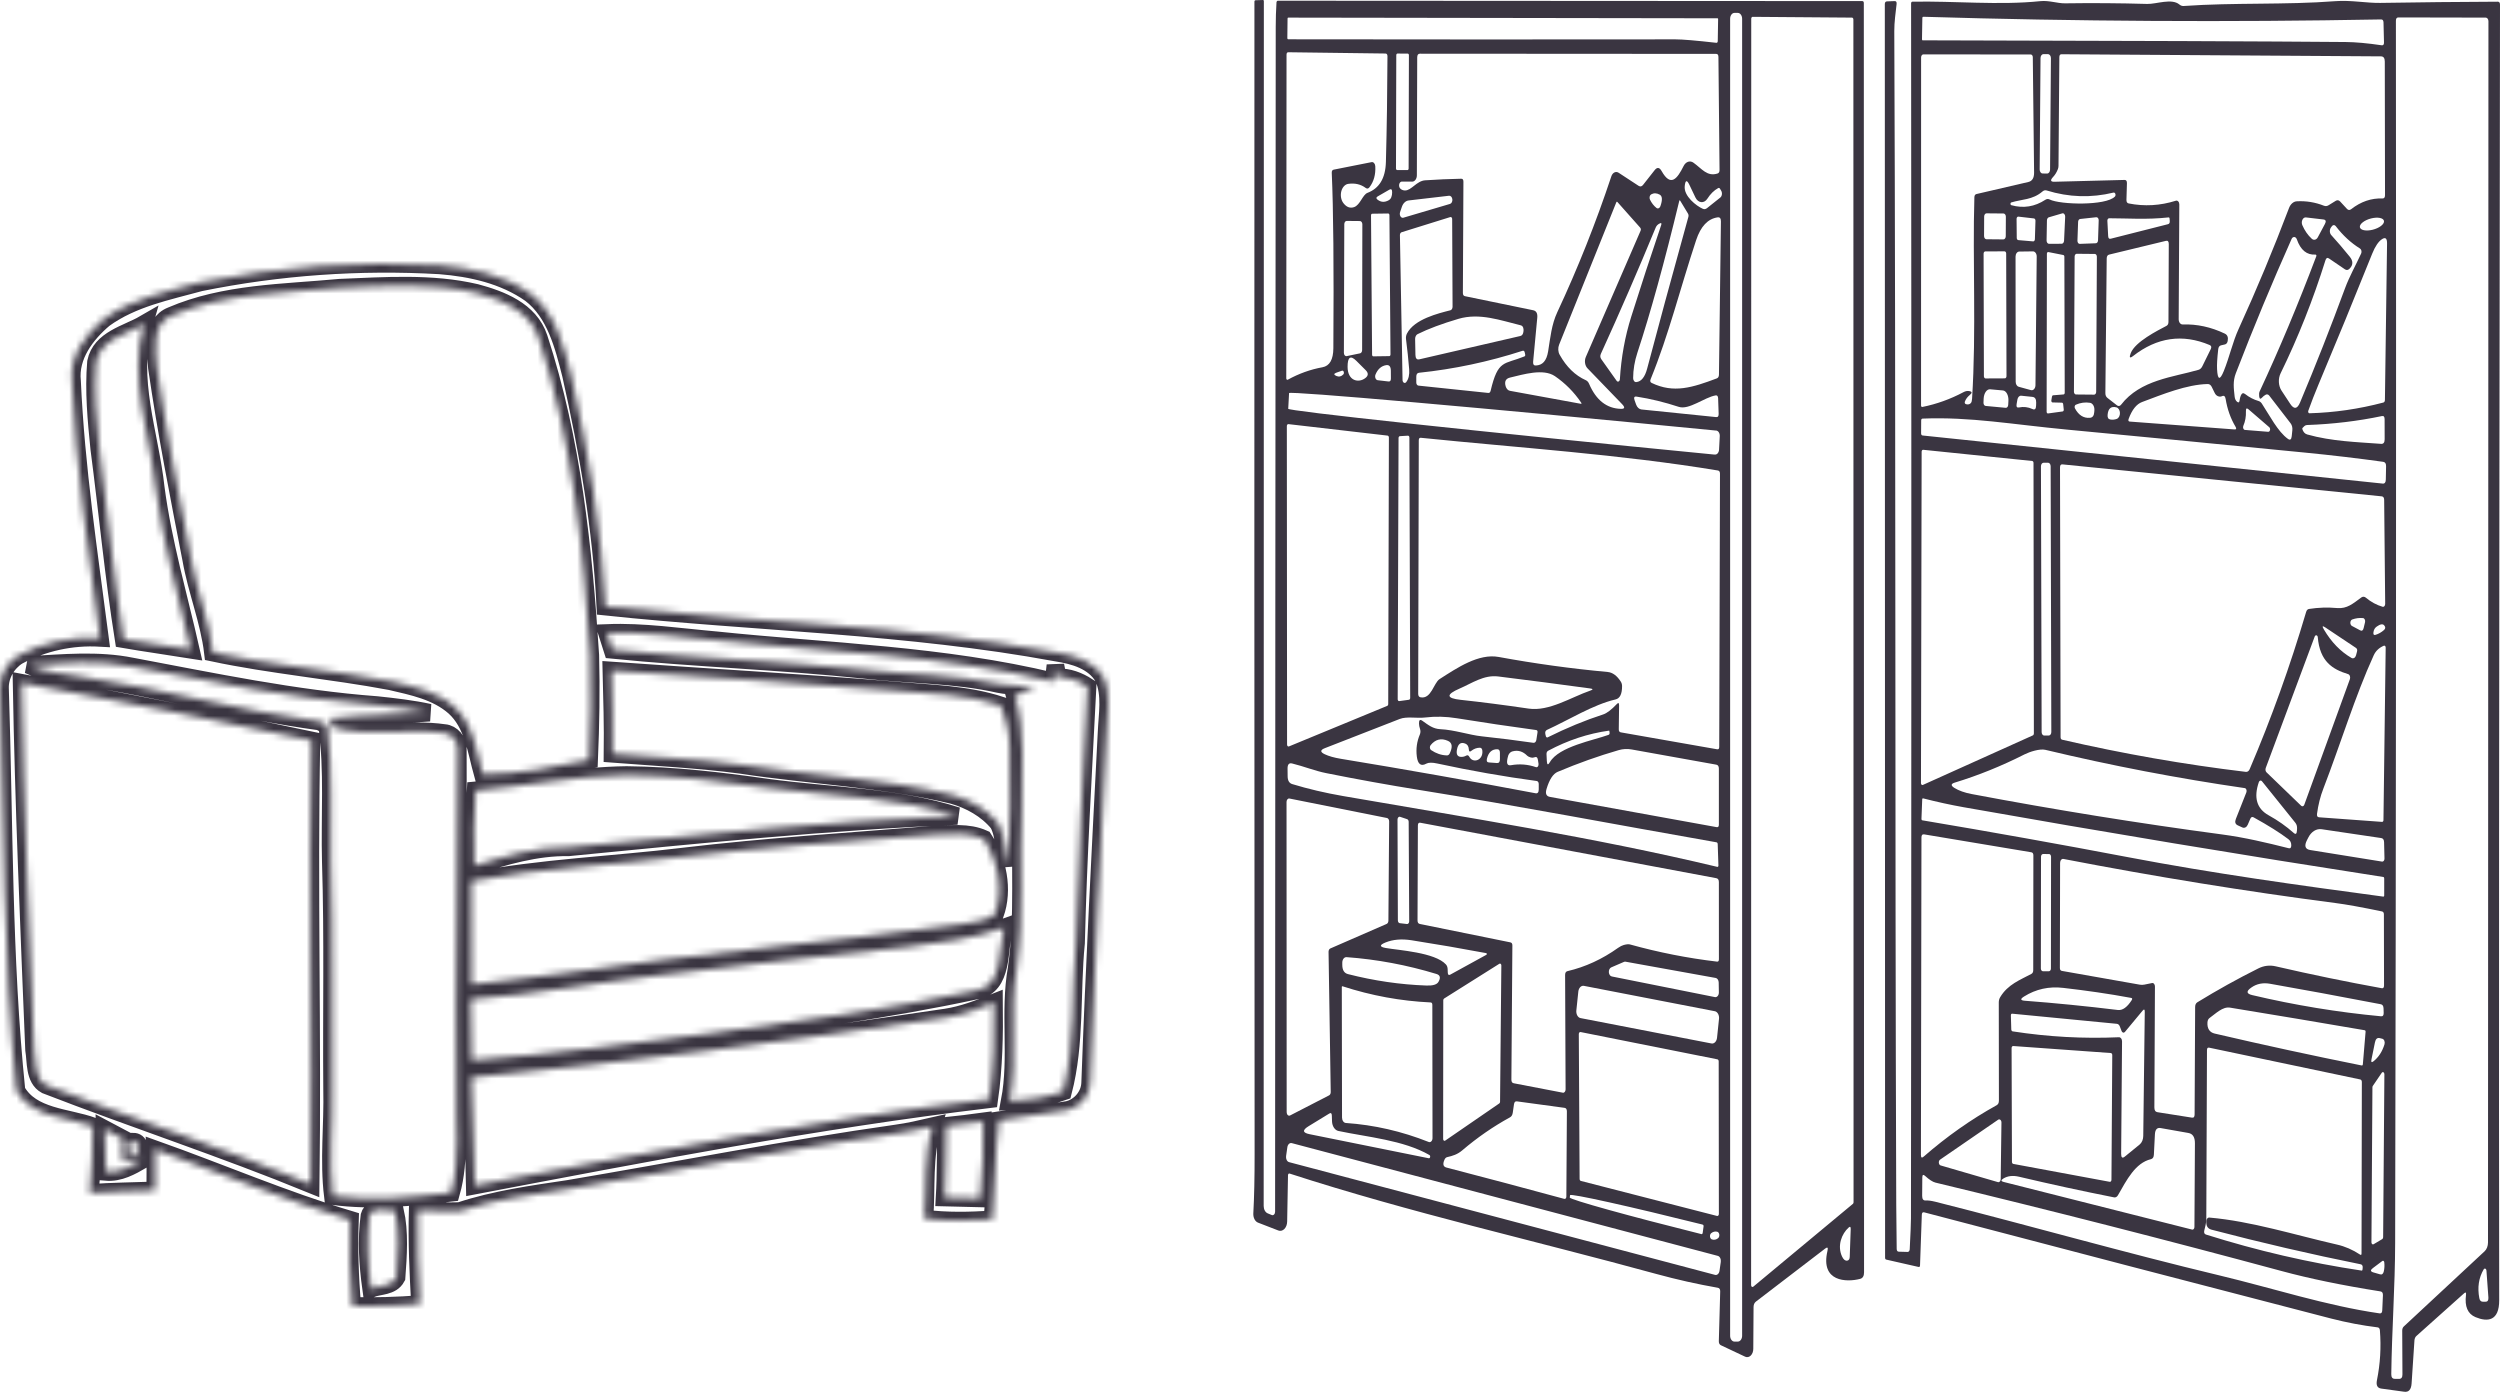 <svg width="379" height="211" viewBox="0 0 379 211" fill="none" xmlns="http://www.w3.org/2000/svg">
<path d="M276.712 189.27L266.203 197.319C265.965 197.503 265.843 197.778 265.839 198.145L265.798 204.488C265.797 204.69 265.761 204.888 265.692 205.067C265.623 205.245 265.523 205.399 265.402 205.515C265.281 205.631 265.141 205.705 264.994 205.733C264.847 205.76 264.698 205.739 264.558 205.672L260.884 203.937C260.673 203.833 260.57 203.628 260.574 203.322L260.783 195.796C260.792 195.459 260.673 195.27 260.426 195.227C257.289 194.676 254.193 193.981 251.137 193.143C232.592 188.058 213.879 183.873 195.49 177.907C195.463 177.899 195.435 177.899 195.408 177.907C195.382 177.915 195.356 177.931 195.335 177.954C195.313 177.976 195.295 178.005 195.282 178.039C195.269 178.072 195.262 178.108 195.261 178.146L195.133 185.195C195.129 185.413 195.089 185.628 195.016 185.822C194.942 186.016 194.837 186.184 194.708 186.315C194.579 186.445 194.43 186.533 194.272 186.573C194.115 186.613 193.952 186.603 193.798 186.544L190.717 185.351C190.499 185.269 190.309 185.085 190.178 184.831C190.048 184.576 189.986 184.267 190.003 183.956C190.138 181.508 190.203 178.513 190.198 174.97C190.158 116.729 190.149 58.498 190.171 0.276C190.171 0.123 190.227 0.043 190.34 0.037L191.452 0C191.551 -0.006 191.6 0.062 191.6 0.202L191.573 182.827C191.573 183.078 191.633 183.324 191.743 183.525C191.854 183.727 192.009 183.875 192.187 183.946L192.807 184.203C192.865 184.226 192.927 184.23 192.986 184.215C193.046 184.2 193.102 184.166 193.151 184.116C193.199 184.066 193.238 184.002 193.265 183.928C193.292 183.854 193.306 183.772 193.306 183.689C193.319 123.95 193.351 64.097 193.4 4.131C193.4 2.833 193.438 1.579 193.515 0.368C193.52 0.297 193.544 0.231 193.583 0.184C193.621 0.136 193.672 0.11 193.724 0.111L282.32 0.166C282.478 0.166 282.556 0.27 282.556 0.478L282.59 192.895C282.59 193.446 282.392 193.773 281.997 193.877C279.968 194.41 275.937 194.364 277.042 189.646C277.164 189.132 277.054 189.007 276.712 189.27ZM264.107 2.845C264.107 2.609 264.038 2.383 263.915 2.216C263.792 2.049 263.626 1.955 263.453 1.955H262.94C262.767 1.955 262.601 2.049 262.478 2.216C262.355 2.383 262.287 2.609 262.287 2.845V202.496C262.287 202.732 262.355 202.958 262.478 203.125C262.601 203.292 262.767 203.386 262.94 203.386H263.453C263.626 203.386 263.792 203.292 263.915 203.125C264.038 202.958 264.107 202.732 264.107 202.496V2.845ZM260.379 2.772L195.301 2.671C195.229 2.671 195.193 2.72 195.193 2.818L195.16 5.746C195.16 5.887 195.209 5.957 195.308 5.957C214.852 5.988 234.415 5.991 253.995 5.966C255.056 5.966 257.121 6.141 260.19 6.489C260.334 6.502 260.408 6.41 260.412 6.214L260.466 2.901C260.471 2.815 260.442 2.772 260.379 2.772ZM265.468 194.832C265.469 194.882 265.479 194.931 265.498 194.974C265.517 195.016 265.544 195.052 265.576 195.076C265.608 195.1 265.644 195.112 265.681 195.111C265.718 195.11 265.754 195.096 265.785 195.071L280.898 182.505C280.929 182.48 280.954 182.445 280.971 182.404C280.989 182.362 280.999 182.315 280.999 182.267L280.972 2.956C280.972 2.88 280.95 2.808 280.911 2.755C280.872 2.701 280.819 2.671 280.763 2.671L265.697 2.552C265.642 2.552 265.589 2.582 265.55 2.635C265.51 2.689 265.488 2.761 265.488 2.836L265.468 194.832ZM202.19 25.718L207.927 24.58C207.994 24.566 208.062 24.571 208.127 24.595C208.192 24.619 208.253 24.661 208.307 24.718C208.36 24.776 208.404 24.848 208.436 24.93C208.468 25.012 208.487 25.102 208.493 25.195C208.565 26.456 208.273 27.517 207.617 28.38C207.446 28.613 207.253 28.649 207.037 28.49C206.291 27.933 205.406 27.728 204.381 27.875C204.146 27.911 203.923 28.037 203.738 28.239C203.554 28.441 203.415 28.71 203.339 29.015C203.262 29.32 203.251 29.649 203.307 29.962C203.363 30.276 203.483 30.561 203.653 30.785C204.125 31.403 204.667 31.608 205.278 31.4C206.215 31.069 206.565 29.518 207.32 29.233C209.033 28.573 210.037 27.122 210.104 24.534C210.244 19.235 210.322 13.902 210.34 8.536C210.34 8.255 210.235 8.114 210.023 8.114L195.321 7.921C195.133 7.915 195.038 8.04 195.038 8.297L194.998 57.356C194.999 57.393 195.006 57.43 195.018 57.462C195.031 57.495 195.049 57.523 195.071 57.543C195.093 57.564 195.118 57.577 195.144 57.581C195.17 57.586 195.196 57.581 195.22 57.568C196.91 56.637 198.665 56.007 200.485 55.677C201.577 55.475 202.128 54.511 202.137 52.786C202.222 40.523 202.141 31.666 201.894 26.214C201.88 25.926 201.979 25.761 202.19 25.718ZM213.591 8.366C213.591 8.335 213.587 8.304 213.578 8.275C213.569 8.246 213.556 8.219 213.54 8.197C213.524 8.175 213.505 8.157 213.483 8.145C213.462 8.133 213.439 8.127 213.416 8.126L211.852 8.119C211.829 8.119 211.807 8.125 211.785 8.137C211.764 8.149 211.745 8.166 211.728 8.188C211.712 8.21 211.699 8.237 211.69 8.266C211.681 8.294 211.677 8.325 211.676 8.357L211.632 25.539C211.632 25.57 211.637 25.601 211.645 25.63C211.654 25.659 211.667 25.686 211.683 25.708C211.7 25.73 211.719 25.748 211.74 25.76C211.761 25.772 211.784 25.778 211.807 25.778L213.371 25.786C213.394 25.786 213.417 25.78 213.438 25.768C213.459 25.756 213.479 25.738 213.495 25.716C213.511 25.694 213.524 25.668 213.533 25.639C213.542 25.61 213.547 25.579 213.547 25.548L213.591 8.366ZM221.854 27.554L221.773 44.406C221.773 44.693 221.876 44.858 222.083 44.901L232.424 47.031C232.9 47.129 233.109 47.502 233.051 48.151L232.424 54.814C232.383 55.23 232.518 55.429 232.828 55.411C233.853 55.365 234.453 54.722 234.696 53.272C235.033 51.179 235.215 49.197 236.084 47.334C239.199 40.664 241.931 33.795 244.281 26.728C244.326 26.593 244.391 26.471 244.47 26.37C244.55 26.27 244.644 26.192 244.747 26.142C244.849 26.091 244.958 26.069 245.067 26.077C245.176 26.084 245.282 26.122 245.38 26.186L248.407 28.169C248.663 28.334 248.892 28.285 249.094 28.022L250.834 25.81C251.22 25.314 251.575 25.354 251.899 25.929C253.301 28.426 254.278 27.077 255.235 25.168C255.395 24.849 255.635 24.621 255.91 24.528C256.184 24.435 256.475 24.483 256.725 24.663C258.019 25.59 258.795 26.81 260.379 26.306C260.585 26.238 260.687 26.061 260.682 25.773L260.514 8.637C260.514 8.325 260.399 8.169 260.17 8.169L215.255 8.141C214.989 8.141 214.855 8.325 214.85 8.692L214.796 26.581C214.796 26.834 214.722 27.077 214.589 27.256C214.456 27.435 214.276 27.536 214.088 27.536L212.531 27.526C212.442 27.524 212.354 27.56 212.281 27.629C212.208 27.699 212.153 27.799 212.124 27.915C212.095 28.03 212.093 28.156 212.119 28.274C212.145 28.392 212.197 28.497 212.268 28.573C212.457 28.768 212.698 28.869 212.99 28.876C213.967 28.894 214.769 27.416 216.057 27.334C217.872 27.211 219.692 27.132 221.517 27.095C221.746 27.089 221.859 27.242 221.854 27.554ZM258.835 30.124C258.72 30.303 258.575 30.444 258.413 30.534C258.251 30.624 258.076 30.662 257.901 30.644C257.726 30.626 257.556 30.553 257.404 30.431C257.253 30.309 257.124 30.141 257.028 29.94L256.105 28.004C255.732 27.227 255.498 27.297 255.404 28.215C255.242 29.738 257.177 31.234 258.154 31.657C258.374 31.748 258.583 31.715 258.781 31.556L260.796 29.949C260.86 29.9 260.914 29.831 260.956 29.75C260.998 29.668 261.026 29.575 261.039 29.476C261.052 29.378 261.049 29.276 261.03 29.179C261.012 29.081 260.978 28.991 260.931 28.912L260.756 28.619C260.68 28.49 260.583 28.456 260.466 28.518C259.846 28.86 259.302 29.396 258.835 30.124ZM208.857 29.775C208.606 29.922 208.599 30.087 208.837 30.27C209.358 30.674 209.925 30.702 210.536 30.353C210.72 30.243 210.848 30.093 210.92 29.903C211.01 29.677 211.053 29.423 211.048 29.142C211.048 28.719 210.907 28.591 210.624 28.756L208.857 29.775ZM251.716 31.262C252.049 30.314 252.015 29.729 251.615 29.509C251.152 29.252 250.716 29.24 250.307 29.472C250.254 29.504 250.207 29.552 250.168 29.612C250.13 29.671 250.102 29.742 250.086 29.818C250.07 29.894 250.066 29.974 250.075 30.052C250.085 30.131 250.106 30.205 250.139 30.271C250.395 30.791 250.721 31.207 251.116 31.519C251.167 31.559 251.223 31.585 251.281 31.593C251.34 31.602 251.399 31.594 251.455 31.57C251.512 31.546 251.564 31.506 251.609 31.453C251.654 31.4 251.69 31.335 251.716 31.262ZM212.524 31.353L212.254 32.152C212.218 32.255 212.204 32.369 212.213 32.482C212.222 32.595 212.255 32.703 212.307 32.792C212.359 32.881 212.429 32.948 212.508 32.986C212.586 33.024 212.672 33.031 212.753 33.005L219.824 30.913C219.938 30.879 220.038 30.788 220.103 30.658C220.169 30.528 220.195 30.369 220.177 30.212C220.159 30.055 220.099 29.913 220.007 29.813C219.915 29.713 219.799 29.663 219.683 29.674L213.542 30.39C213.324 30.415 213.116 30.517 212.937 30.686C212.758 30.855 212.616 31.085 212.524 31.353ZM255.956 32.886C256.01 32.697 255.988 32.522 255.889 32.363L254.73 30.445C254.658 30.323 254.604 30.338 254.568 30.491C252.321 39.798 250.209 47.456 248.231 53.465C247.804 54.762 247.589 56.047 247.584 57.32C247.584 57.403 247.596 57.486 247.62 57.562C247.645 57.639 247.68 57.708 247.724 57.765C247.769 57.822 247.821 57.866 247.878 57.893C247.935 57.921 247.996 57.932 248.056 57.925C248.82 57.852 249.373 57.163 249.714 55.86C251.256 49.998 253.336 42.34 255.956 32.886ZM240.661 55.833C240.472 55.638 240.342 55.356 240.296 55.039C240.25 54.723 240.291 54.394 240.412 54.116L248.703 35.007C248.789 34.817 248.769 34.649 248.643 34.502L245.205 30.629C245.133 30.555 245.074 30.57 245.03 30.674L236.361 52.253C236.264 52.491 236.221 52.762 236.235 53.033C236.249 53.303 236.321 53.562 236.442 53.777C237.475 55.631 238.799 56.919 240.412 57.641C240.628 57.739 240.792 57.919 240.904 58.182C241.965 60.661 243.571 61.927 245.724 61.982C246.322 62.001 246.382 61.762 245.906 61.266L240.661 55.833ZM210.636 32.61C210.636 32.578 210.631 32.545 210.622 32.516C210.613 32.486 210.599 32.459 210.582 32.436C210.565 32.413 210.545 32.395 210.522 32.383C210.5 32.371 210.476 32.365 210.453 32.365L208.026 32.4C207.978 32.4 207.932 32.427 207.898 32.474C207.864 32.521 207.845 32.584 207.846 32.65L208.008 53.778C208.009 53.81 208.014 53.842 208.023 53.872C208.032 53.902 208.046 53.929 208.063 53.952C208.08 53.975 208.1 53.993 208.122 54.005C208.145 54.017 208.168 54.023 208.192 54.023L210.619 53.988C210.667 53.987 210.713 53.961 210.747 53.914C210.781 53.867 210.799 53.804 210.799 53.738L210.636 32.61ZM212.228 35.65L212.625 57.623C212.628 57.708 212.649 57.791 212.685 57.861C212.721 57.931 212.771 57.986 212.829 58.018C212.887 58.051 212.95 58.061 213.012 58.046C213.074 58.031 213.132 57.993 213.178 57.935C213.547 57.464 213.697 56.809 213.63 55.971C213.508 54.465 213.349 52.945 213.151 51.409C213.116 51.12 213.165 50.824 213.286 50.583C214.398 48.371 218.086 47.499 219.879 47.04C219.971 47.017 220.055 46.949 220.116 46.85C220.176 46.752 220.209 46.627 220.209 46.498L220.148 33.199C220.148 33.154 220.141 33.109 220.126 33.069C220.111 33.028 220.09 32.993 220.063 32.965C220.037 32.937 220.006 32.916 219.973 32.906C219.94 32.896 219.905 32.896 219.872 32.905L212.477 35.209C212.405 35.232 212.34 35.289 212.295 35.369C212.249 35.449 212.226 35.548 212.228 35.65ZM257.136 36.402C254.682 43.809 253.01 50.693 250.24 57.476C250.123 57.757 250.175 57.95 250.395 58.054C253.732 59.66 256.556 58.761 260.264 57.366C260.479 57.286 260.59 57.093 260.594 56.788L260.891 33.566C260.895 33.107 260.729 32.902 260.392 32.951C258.913 33.165 257.828 34.316 257.136 36.402ZM206.532 34.007C206.532 33.875 206.493 33.749 206.425 33.656C206.357 33.563 206.264 33.511 206.168 33.511L204.159 33.492C204.062 33.492 203.97 33.545 203.901 33.638C203.833 33.731 203.795 33.857 203.795 33.988L203.734 53.492C203.734 53.564 203.744 53.635 203.766 53.701C203.788 53.766 203.819 53.825 203.859 53.872C203.899 53.919 203.946 53.954 203.996 53.974C204.047 53.994 204.1 53.999 204.152 53.988L206.188 53.566C206.274 53.548 206.352 53.49 206.409 53.401C206.466 53.311 206.497 53.197 206.498 53.079L206.532 34.007ZM247.294 48.013C248.759 43.362 250.271 38.736 251.831 34.135C251.925 33.847 251.864 33.755 251.649 33.859C251.339 33.994 251.123 34.208 251.002 34.502C248.341 40.951 245.573 47.327 242.697 53.63C242.557 53.93 242.58 54.208 242.764 54.465L245.083 57.733C245.12 57.787 245.168 57.826 245.221 57.843C245.274 57.861 245.33 57.857 245.382 57.832C245.434 57.806 245.48 57.761 245.514 57.701C245.548 57.641 245.569 57.569 245.575 57.494C245.773 54.177 246.346 51.017 247.294 48.013ZM221.112 48.334C218.586 49.08 216.517 49.854 214.904 50.656C214.794 50.709 214.699 50.809 214.633 50.941C214.566 51.072 214.531 51.229 214.533 51.39L214.58 53.804C214.589 54.336 214.787 54.56 215.173 54.474L230.475 50.94C230.727 50.885 230.882 50.69 230.94 50.353C230.967 50.218 230.976 50.081 230.967 49.94C230.94 49.585 230.799 49.377 230.543 49.316C227.462 48.563 224.307 47.397 221.112 48.334ZM225.98 59.238C227.105 54.465 228.015 55.291 231.096 54.034C231.204 53.991 231.244 53.893 231.217 53.74L231.157 53.465C231.112 53.22 230.999 53.125 230.82 53.181C225.651 54.851 220.416 55.962 215.113 56.512C214.848 56.543 214.713 56.739 214.709 57.1V57.99C214.708 58.108 214.741 58.222 214.8 58.309C214.858 58.395 214.939 58.449 215.025 58.458L225.616 59.569C225.8 59.587 225.921 59.477 225.98 59.238ZM207.037 56.117L205.615 54.695C204.73 53.82 204.289 54.126 204.294 55.613C204.3 57.761 205.965 58.109 206.99 57.311C207.457 56.95 207.473 56.552 207.037 56.117ZM210.138 55.356C209.406 55.478 208.869 55.952 208.527 56.778C208.492 56.862 208.473 56.957 208.471 57.054C208.47 57.151 208.486 57.247 208.519 57.332C208.552 57.418 208.6 57.492 208.659 57.545C208.719 57.599 208.787 57.632 208.857 57.641L210.502 57.834C210.74 57.864 210.86 57.715 210.86 57.384L210.853 56.209C210.848 55.567 210.61 55.282 210.138 55.356ZM202.608 56.493C202.181 56.646 202.177 56.814 202.595 56.998C202.986 57.163 203.334 57.087 203.639 56.769C203.684 56.724 203.716 56.66 203.729 56.587C203.743 56.514 203.737 56.437 203.713 56.369C203.689 56.301 203.648 56.247 203.598 56.216C203.547 56.185 203.491 56.179 203.437 56.2L202.608 56.493ZM239.63 61.211C239.773 61.236 239.796 61.174 239.697 61.027C238.618 59.437 237.295 58.103 235.726 57.026C233.954 55.823 230.927 56.769 228.932 57.237C228.271 57.39 228.046 57.83 228.257 58.558C228.311 58.742 228.399 58.903 228.513 59.024C228.626 59.145 228.762 59.222 228.905 59.247L239.63 61.211ZM260.608 68.178L260.716 66.122C260.721 66.017 260.712 65.911 260.687 65.812C260.663 65.712 260.624 65.62 260.573 65.54C260.522 65.461 260.461 65.396 260.391 65.349C260.322 65.303 260.247 65.275 260.17 65.268H260.089C243.034 63.603 226.667 62.072 214.555 61.008C202.442 59.944 195.565 59.433 195.423 59.587L195.295 61.964C195.187 62.037 196.779 62.276 199.977 62.666C203.175 63.056 207.916 63.59 213.926 64.236C219.935 64.882 227.094 65.629 234.985 66.431C242.877 67.234 251.346 68.077 259.9 68.912H259.981C260.136 68.927 260.288 68.858 260.406 68.721C260.523 68.583 260.596 68.388 260.608 68.178ZM260.076 59.944C258.363 60.256 256.051 62.184 254.501 61.679C252.339 60.969 250.211 60.452 248.117 60.128C247.749 60.067 247.647 60.263 247.814 60.715L248.043 61.349C248.119 61.551 248.232 61.724 248.371 61.851C248.51 61.977 248.671 62.054 248.838 62.074L260.163 63.23C260.433 63.261 260.561 63.093 260.547 62.725L260.467 60.385C260.453 60.048 260.323 59.901 260.076 59.944ZM195.119 112.886C195.12 112.931 195.128 112.976 195.143 113.016C195.159 113.056 195.181 113.09 195.207 113.117C195.234 113.144 195.265 113.161 195.298 113.169C195.33 113.177 195.364 113.174 195.395 113.162L210.3 107.012C210.345 106.994 210.384 106.957 210.412 106.905C210.44 106.854 210.455 106.792 210.455 106.728L210.556 66.324C210.555 66.252 210.534 66.184 210.498 66.131C210.462 66.079 210.413 66.046 210.36 66.039L195.321 64.296C195.291 64.292 195.261 64.296 195.233 64.309C195.204 64.323 195.178 64.344 195.156 64.371C195.133 64.399 195.116 64.433 195.103 64.47C195.091 64.508 195.085 64.548 195.085 64.589L195.119 112.886ZM213.596 106.085C213.648 106.078 213.696 106.045 213.731 105.993C213.766 105.94 213.785 105.871 213.785 105.8L213.663 66.333C213.663 66.295 213.658 66.257 213.647 66.222C213.636 66.187 213.62 66.155 213.6 66.129C213.58 66.102 213.556 66.081 213.53 66.067C213.504 66.054 213.476 66.047 213.448 66.049L212.221 66.122C212.167 66.124 212.115 66.155 212.077 66.208C212.04 66.261 212.018 66.332 212.019 66.406L211.89 106.002C211.89 106.042 211.896 106.082 211.908 106.118C211.92 106.154 211.937 106.187 211.959 106.214C211.98 106.241 212.006 106.261 212.033 106.274C212.061 106.286 212.091 106.291 212.12 106.287L213.596 106.085ZM245.454 106.957L245.407 110.545C245.402 110.827 245.501 110.986 245.703 111.023L260.325 113.593C260.531 113.629 260.635 113.507 260.635 113.226L260.749 71.812C260.749 71.525 260.644 71.362 260.433 71.326C245.548 68.866 230.388 67.902 215.403 66.369C215.192 66.345 215.086 66.477 215.086 66.764L214.998 105.167C214.998 105.479 215.111 105.659 215.335 105.708C216.98 106.048 217.351 103.524 218.234 102.955C220.917 101.238 224.153 99.036 227.206 99.596C232.693 100.605 238.196 101.364 243.715 101.872C244.465 101.939 245.133 102.429 245.717 103.34C245.838 103.53 245.901 103.75 245.906 104.001C245.915 105.207 245.58 105.886 244.901 106.039C241.517 106.828 237.81 109.15 234.534 110.646C234.282 110.763 234.199 110.992 234.284 111.335L234.352 111.61C234.361 111.646 234.375 111.679 234.393 111.707C234.412 111.735 234.434 111.758 234.46 111.774C234.485 111.791 234.512 111.8 234.54 111.802C234.567 111.803 234.595 111.798 234.621 111.785C237.497 110.353 240.306 109.193 243.048 108.306C243.605 108.122 244.295 107.596 245.117 106.727C245.346 106.482 245.459 106.559 245.454 106.957ZM227.125 102.551C224.935 102.285 223.155 103.579 221.274 104.387C219.193 105.286 219.243 105.856 221.422 106.094C224.604 106.437 228.047 106.88 231.75 107.425C234.851 107.875 238.16 105.709 241.079 104.699C241.538 104.54 241.533 104.43 241.066 104.369C236.459 103.738 231.813 103.133 227.125 102.551ZM216.232 115.768C215.418 116.221 214.937 115.857 214.789 114.676C214.645 113.519 214.8 112.406 215.254 111.335C215.308 111.205 215.338 111.059 215.34 110.91C215.342 110.761 215.318 110.614 215.268 110.481C215.178 110.224 215.128 109.961 215.119 109.692C215.106 109.166 215.27 109.022 215.612 109.26C216.562 109.93 217.236 110.49 218.355 110.545C220.499 110.646 222.737 111.427 224.644 111.628C227.287 111.91 229.896 112.237 232.471 112.611C232.571 112.623 232.67 112.586 232.751 112.507C232.832 112.427 232.888 112.311 232.909 112.179L233.084 111.059C233.12 110.827 233.053 110.698 232.882 110.674C228.914 110.135 224.896 109.539 220.829 108.884C219.22 108.621 217.618 108.584 216.023 108.774C214.843 108.921 213.252 108.581 212.201 108.994C208.417 110.475 204.635 111.95 200.855 113.418C200.127 113.7 200.121 114.009 200.835 114.345C201.455 114.639 202.269 114.868 203.275 115.034C213.122 116.655 222.955 118.396 232.774 120.256C233.102 120.324 233.268 120.131 233.273 119.678V118.852C233.273 118.742 233.244 118.635 233.191 118.552C233.137 118.469 233.063 118.416 232.983 118.402C227.986 117.729 222.959 116.845 217.903 115.75C217.126 115.578 216.569 115.584 216.232 115.768ZM243.977 110.821C243.973 110.778 243.955 110.76 243.924 110.766C240.751 111.206 237.677 112.222 234.702 113.813C234.522 113.911 234.439 114.092 234.452 114.355L234.5 115.355C234.531 115.967 234.684 116.031 234.958 115.548C236.32 113.171 241.598 112.234 243.843 111.408C243.982 111.359 244.038 111.24 244.011 111.05L243.977 110.821ZM216.953 113.712C217.708 114.226 218.506 114.495 219.346 114.52C219.535 114.526 219.681 114.422 219.784 114.208C220.247 113.235 220.157 112.604 219.515 112.317C218.485 111.858 217.607 112.075 216.879 112.969C216.839 113.019 216.808 113.082 216.789 113.153C216.771 113.223 216.765 113.298 216.772 113.371C216.779 113.444 216.8 113.514 216.831 113.573C216.863 113.632 216.905 113.68 216.953 113.712ZM222.676 113.612C222.649 113.153 222.469 112.859 222.137 112.73C221.449 112.455 221.027 112.767 220.869 113.667C220.748 114.352 220.946 114.71 221.463 114.741C221.755 114.759 222.029 114.695 222.285 114.548C222.474 114.444 222.629 114.505 222.75 114.731C223.303 115.787 224.86 115.273 224.725 113.813C224.694 113.501 224.561 113.348 224.327 113.355C223.86 113.361 223.424 113.526 223.02 113.85C222.813 114.021 222.698 113.942 222.676 113.612ZM225.42 115.016C225.33 115.371 225.424 115.56 225.703 115.585L226.936 115.677C227.242 115.701 227.393 115.505 227.388 115.089V114.126C227.384 113.764 227.251 113.584 226.99 113.584C226.182 113.572 225.658 114.049 225.42 115.016ZM234.453 119.614C234.246 120.312 234.417 120.71 234.965 120.808L260.257 125.397C260.473 125.433 260.581 125.305 260.581 125.011V116.53C260.581 116.175 260.453 115.974 260.197 115.925L247.375 113.621C246.71 113.498 246.047 113.532 245.387 113.722C242.335 114.603 239.257 115.698 236.152 117.008C235.451 117.301 234.884 118.17 234.453 119.614ZM231.534 114.575C230.882 113.914 230.15 113.688 229.337 113.896C228.91 114 228.647 114.34 228.548 114.915L228.501 115.172C228.393 115.814 228.579 116.093 229.06 116.007C230.345 115.774 231.611 115.872 232.855 116.301C232.908 116.318 232.963 116.317 233.015 116.298C233.067 116.278 233.114 116.241 233.153 116.189C233.191 116.138 233.219 116.074 233.234 116.003C233.25 115.933 233.251 115.858 233.24 115.787L233.152 115.218C233.094 114.82 232.921 114.682 232.633 114.805C232.453 114.878 232.271 114.89 232.087 114.841C231.817 114.762 231.633 114.673 231.534 114.575ZM201.064 117.209C199.379 116.879 197.586 116.154 195.874 115.74C195.411 115.63 195.184 115.894 195.193 116.53L195.206 117.686C195.211 118.335 195.445 118.73 195.907 118.87C198.321 119.605 200.887 120.207 203.606 120.679C222.507 123.964 241.578 126.929 260.345 131.417C260.366 131.423 260.388 131.422 260.408 131.414C260.429 131.406 260.449 131.391 260.465 131.37C260.481 131.35 260.494 131.325 260.502 131.296C260.511 131.268 260.514 131.237 260.513 131.206L260.405 127.985C260.401 127.813 260.336 127.715 260.21 127.691C245.211 125.066 230.219 122.175 215.187 119.761C210.468 119.002 205.761 118.151 201.064 117.209ZM201.408 144.304C201.405 144.192 201.43 144.081 201.477 143.988C201.524 143.895 201.592 143.826 201.671 143.79L210.219 140.064C210.295 140.029 210.362 139.963 210.409 139.874C210.456 139.785 210.481 139.678 210.482 139.568L210.596 124.534C210.597 124.408 210.565 124.287 210.506 124.191C210.446 124.094 210.364 124.031 210.273 124.011L195.476 121.055C195.422 121.045 195.367 121.05 195.314 121.071C195.262 121.092 195.213 121.128 195.171 121.177C195.13 121.226 195.097 121.286 195.074 121.354C195.051 121.421 195.038 121.495 195.038 121.569L195.058 168.618C195.059 168.703 195.074 168.785 195.103 168.86C195.132 168.934 195.174 168.998 195.225 169.046C195.276 169.094 195.334 169.124 195.396 169.134C195.457 169.144 195.519 169.134 195.577 169.105L201.489 166.057C201.563 166.02 201.627 165.952 201.671 165.863C201.716 165.775 201.739 165.669 201.739 165.562L201.408 144.304ZM213.555 124.589C213.554 124.495 213.531 124.405 213.488 124.332C213.445 124.259 213.386 124.207 213.32 124.185L212.248 123.827C212.202 123.811 212.154 123.81 212.108 123.824C212.062 123.838 212.018 123.865 211.981 123.905C211.944 123.945 211.914 123.996 211.894 124.054C211.874 124.112 211.863 124.175 211.863 124.24L211.917 139.531C211.917 139.637 211.946 139.739 211.998 139.817C212.051 139.896 212.123 139.944 212.2 139.953L213.299 140.082C213.342 140.087 213.385 140.08 213.426 140.061C213.467 140.042 213.504 140.012 213.536 139.972C213.568 139.932 213.593 139.884 213.61 139.83C213.628 139.776 213.636 139.718 213.636 139.66L213.555 124.589ZM229.276 143.34L229.127 163.661C229.123 163.992 229.24 164.178 229.478 164.221L236.927 165.653C236.978 165.664 237.031 165.659 237.081 165.639C237.131 165.619 237.177 165.584 237.217 165.537C237.256 165.49 237.288 165.432 237.31 165.366C237.332 165.301 237.344 165.23 237.344 165.157L237.27 147.81C237.27 147.474 237.392 147.278 237.634 147.223C240.335 146.592 242.895 145.415 245.312 143.689C245.618 143.475 245.903 143.331 246.168 143.258C246.586 143.147 246.894 143.12 247.092 143.175C251.447 144.387 255.849 145.255 260.298 145.782C260.491 145.806 260.587 145.687 260.587 145.424L260.581 133.73C260.581 133.382 260.453 133.183 260.196 133.134L215.315 124.726C215.072 124.683 214.951 124.827 214.951 125.158L214.897 139.513C214.893 139.843 215.009 140.03 215.248 140.073L228.979 142.863C229.181 142.906 229.28 143.065 229.276 143.34ZM219.461 146.892L219.481 147.424C219.495 147.773 219.62 147.883 219.859 147.755L225.339 144.744C225.359 144.734 225.375 144.716 225.387 144.691C225.398 144.667 225.402 144.638 225.4 144.61C225.398 144.581 225.388 144.555 225.374 144.534C225.359 144.514 225.34 144.5 225.319 144.497C221.58 143.793 217.8 143.141 213.98 142.542C212.479 142.309 211.165 142.422 210.037 142.881C209.098 143.267 209.113 143.545 210.084 143.716C212.073 144.065 217.54 144.386 219.205 146.213C219.279 146.294 219.34 146.396 219.384 146.513C219.428 146.63 219.454 146.759 219.461 146.892ZM204.347 147.673C208.32 148.689 212.288 149.267 216.252 149.408C217.236 149.444 217.845 149.255 218.079 148.838C218.429 148.22 218.326 147.826 217.769 147.654C213.284 146.29 208.738 145.439 204.132 145.103C204.049 145.097 203.966 145.114 203.888 145.153C203.81 145.192 203.738 145.253 203.678 145.331C203.618 145.409 203.571 145.504 203.538 145.608C203.506 145.713 203.49 145.825 203.491 145.938V146.268C203.491 147.058 203.777 147.526 204.347 147.673ZM218.78 172.675C218.781 172.723 218.791 172.77 218.808 172.812C218.826 172.853 218.851 172.888 218.882 172.913C218.912 172.938 218.946 172.951 218.982 172.953C219.017 172.955 219.052 172.944 219.084 172.923L227.294 167.278C227.328 167.255 227.356 167.219 227.377 167.176C227.397 167.132 227.408 167.082 227.409 167.03L227.604 146.36C227.604 146.312 227.595 146.266 227.578 146.224C227.561 146.182 227.537 146.147 227.507 146.121C227.478 146.096 227.444 146.081 227.409 146.077C227.374 146.074 227.339 146.083 227.308 146.103L218.922 151.381C218.886 151.403 218.855 151.44 218.834 151.485C218.812 151.531 218.801 151.584 218.8 151.638L218.78 172.675ZM246.425 145.791C246.35 145.778 246.274 145.788 246.202 145.819L244.268 146.654C244.154 146.701 244.056 146.799 243.989 146.932C243.922 147.065 243.891 147.226 243.901 147.387C243.91 147.547 243.96 147.699 244.041 147.816C244.123 147.933 244.231 148.009 244.348 148.031L259.988 151.161C260.062 151.175 260.138 151.168 260.211 151.138C260.283 151.109 260.35 151.058 260.406 150.99C260.463 150.922 260.507 150.838 260.538 150.743C260.568 150.649 260.582 150.547 260.581 150.445L260.554 148.949C260.552 148.781 260.506 148.619 260.424 148.493C260.343 148.367 260.231 148.284 260.109 148.26L246.425 145.791ZM203.525 149.518C203.512 149.514 203.498 149.513 203.485 149.517C203.472 149.52 203.46 149.528 203.449 149.538C203.439 149.549 203.43 149.563 203.425 149.578C203.419 149.594 203.417 149.611 203.418 149.628L203.451 169.417C203.451 169.63 203.511 169.834 203.619 169.988C203.727 170.142 203.875 170.233 204.031 170.243C208.305 170.537 212.493 171.497 216.596 173.125C216.662 173.152 216.732 173.157 216.8 173.141C216.868 173.124 216.933 173.085 216.988 173.028C217.044 172.971 217.089 172.897 217.121 172.812C217.152 172.727 217.169 172.633 217.169 172.537L217.142 152.345C217.142 152.1 217.052 151.975 216.873 151.969C212.361 151.76 207.912 150.944 203.525 149.518ZM260.603 154.453C260.617 154.32 260.612 154.186 260.587 154.056C260.563 153.926 260.52 153.805 260.461 153.698C260.402 153.591 260.328 153.501 260.243 153.432C260.159 153.364 260.065 153.319 259.968 153.301L240.12 149.455C240.023 149.436 239.924 149.443 239.829 149.476C239.733 149.51 239.644 149.568 239.565 149.648C239.487 149.729 239.421 149.829 239.371 149.945C239.321 150.06 239.288 150.187 239.274 150.32L238.974 153.191C238.96 153.324 238.965 153.458 238.99 153.588C239.014 153.718 239.057 153.839 239.116 153.946C239.175 154.053 239.249 154.143 239.334 154.212C239.418 154.28 239.512 154.324 239.609 154.343L259.457 158.189C259.554 158.208 259.653 158.201 259.748 158.168C259.844 158.134 259.933 158.076 260.012 157.996C260.09 157.915 260.156 157.815 260.206 157.699C260.256 157.584 260.289 157.457 260.303 157.324L260.603 154.453ZM260.554 160.899C260.553 160.825 260.533 160.754 260.497 160.698C260.461 160.643 260.412 160.606 260.358 160.596L239.61 156.456C239.577 156.45 239.543 156.453 239.512 156.465C239.48 156.478 239.45 156.5 239.425 156.53C239.4 156.559 239.38 156.596 239.367 156.637C239.353 156.678 239.346 156.723 239.347 156.768L239.468 178.723C239.469 178.794 239.487 178.863 239.52 178.918C239.553 178.973 239.599 179.011 239.65 179.026L260.311 184.34C260.344 184.348 260.378 184.347 260.41 184.335C260.442 184.324 260.472 184.303 260.498 184.274C260.523 184.245 260.544 184.209 260.558 184.168C260.573 184.127 260.58 184.083 260.581 184.038L260.554 160.899ZM228.898 169.398C226.382 170.775 223.975 172.439 221.679 174.391C220.944 175.016 220.229 175.227 219.4 175.419C219.216 175.462 219.077 175.594 218.982 175.814C218.69 176.475 218.787 176.87 219.272 176.998C225.231 178.546 231.193 180.131 237.156 181.753C237.192 181.763 237.23 181.763 237.266 181.751C237.302 181.739 237.336 181.716 237.365 181.683C237.394 181.651 237.418 181.61 237.434 181.563C237.45 181.516 237.459 181.465 237.459 181.413L237.54 168.49C237.54 168.159 237.421 167.979 237.183 167.948L229.963 166.966C229.716 166.929 229.568 167.079 229.519 167.416L229.336 168.682C229.287 169.031 229.141 169.27 228.898 169.398ZM198.523 171.941L216.609 175.594C216.653 175.599 216.697 175.584 216.734 175.55C216.77 175.516 216.797 175.466 216.809 175.408C216.821 175.35 216.818 175.288 216.8 175.233C216.782 175.178 216.75 175.134 216.71 175.107C212.76 172.831 207.3 172.39 202.898 171.454C202.637 171.399 202.399 171.223 202.223 170.955C202.047 170.687 201.945 170.345 201.934 169.986L201.907 169.132C201.898 168.765 201.77 168.658 201.523 168.811L198.402 170.72C197.413 171.32 197.454 171.727 198.523 171.941ZM260.871 191.304C260.9 191.101 260.869 190.891 260.784 190.719C260.699 190.548 260.567 190.429 260.418 190.39L195.835 173.297C195.761 173.277 195.685 173.278 195.611 173.298C195.538 173.318 195.468 173.358 195.405 173.416C195.343 173.473 195.289 173.547 195.248 173.632C195.206 173.717 195.177 173.813 195.163 173.914L194.97 175.265C194.941 175.468 194.973 175.679 195.058 175.85C195.143 176.022 195.274 176.14 195.423 176.18L260.007 193.273C260.08 193.293 260.156 193.292 260.23 193.272C260.304 193.251 260.374 193.211 260.436 193.154C260.499 193.097 260.552 193.023 260.594 192.938C260.635 192.852 260.664 192.757 260.678 192.656L260.871 191.304ZM258.127 186.91L258.262 185.919C258.27 185.859 258.26 185.798 258.235 185.748C258.21 185.698 258.171 185.664 258.127 185.653L257.992 185.616C252.737 184.303 247.687 183.099 243.946 182.269C240.206 181.438 238.077 181.048 238.026 181.183L237.972 181.55C238.019 181.709 240.126 182.376 243.837 183.407C247.548 184.438 252.563 185.749 257.797 187.057L257.932 187.094C257.975 187.105 258.021 187.091 258.057 187.057C258.094 187.023 258.119 186.97 258.127 186.91ZM280.257 186.094C279.206 187.03 278.498 188.838 279.246 190.472C279.467 190.943 279.727 191.157 280.028 191.115C280.275 191.078 280.406 190.891 280.419 190.555L280.568 186.342C280.581 185.981 280.478 185.898 280.257 186.094ZM259.421 186.947C259.356 186.999 259.303 187.076 259.27 187.168C259.237 187.261 259.225 187.365 259.236 187.467C259.247 187.569 259.28 187.664 259.331 187.74C259.382 187.816 259.449 187.869 259.522 187.893C259.855 188.003 260.165 187.945 260.452 187.718C260.524 187.664 260.581 187.581 260.615 187.48C260.65 187.379 260.661 187.266 260.646 187.157C260.631 187.048 260.591 186.947 260.532 186.87C260.474 186.793 260.398 186.743 260.318 186.727C259.999 186.654 259.7 186.727 259.421 186.947Z" fill="#3A3541"/>
<path d="M373.56 196.062L366.327 202.533C366.243 202.607 366.172 202.706 366.121 202.823C366.07 202.939 366.039 203.069 366.03 203.203L365.599 209.729C365.536 210.665 365.161 211.084 364.473 210.986L360.995 210.509C360.406 210.429 360.19 210.001 360.348 209.224C360.847 206.752 360.995 204.24 360.793 201.688C360.77 201.407 360.656 201.254 360.449 201.229C358.103 200.942 355.762 200.498 353.425 199.898C332.847 194.569 312.273 189.199 291.704 183.79C291.475 183.729 291.356 183.858 291.347 184.176L291.077 191.821C291.068 192.023 290.992 192.106 290.848 192.069L285.968 190.959C285.842 190.934 285.779 190.836 285.779 190.665L285.738 0.643C285.738 0.367 285.842 0.224 286.049 0.211L287.235 0.166C287.46 0.159 287.556 0.306 287.525 0.606C287.377 1.937 287.168 3.35 287.174 4.727C287.424 64.039 287.255 123.341 287.471 182.652C287.48 184.965 287.502 187.189 287.538 189.325C287.543 189.606 287.648 189.75 287.855 189.756L289.203 189.793C289.282 189.793 289.358 189.753 289.416 189.679C289.473 189.606 289.508 189.505 289.513 189.398C289.635 187.055 289.698 185.494 289.702 184.717C289.774 123.301 289.781 61.897 289.722 0.505C289.722 0.439 289.742 0.376 289.776 0.33C289.81 0.283 289.856 0.257 289.904 0.257C296.342 0.129 302.982 0.826 309.312 0.175C310.626 0.037 311.914 0.523 313.073 0.505C317.221 0.444 321.369 0.475 325.517 0.597C326.912 0.634 329.238 -0.303 330.404 0.689C330.597 0.848 330.806 0.921 331.031 0.909C338.736 0.367 346.407 0.762 354.085 0.175C356.35 0 358.838 0.478 360.84 0.441C366.781 0.343 372.722 0.282 378.663 0.257C378.888 0.251 379 0.404 379 0.716C378.856 102.867 378.816 168.331 378.879 197.108C378.885 200.266 377.139 200.449 375.286 199.678C374.104 199.183 373.623 198.063 373.843 196.319C373.893 195.933 373.798 195.848 373.56 196.062ZM361.339 3.405C361.33 3.099 361.213 2.946 360.988 2.946C337.853 3.381 314.72 3.246 291.59 2.542C291.486 2.536 291.432 2.604 291.428 2.744L291.374 5.948C291.369 6.058 291.408 6.113 291.488 6.113C322.488 6.18 343.864 6.266 355.615 6.37C357.094 6.382 358.912 6.547 361.069 6.865C361.307 6.896 361.422 6.749 361.413 6.425L361.339 3.405ZM364.419 201.091L376.661 189.701C376.821 189.553 376.952 189.354 377.042 189.121C377.133 188.887 377.18 188.626 377.18 188.361L377.247 3.212C377.247 3.07 377.206 2.934 377.131 2.833C377.057 2.731 376.956 2.673 376.85 2.671L363.59 2.643C363.343 2.643 363.219 2.812 363.219 3.148C363.278 64.895 363.24 126.642 363.105 188.388C363.091 195.061 362.606 201.642 362.518 208.306C362.509 208.789 362.682 209.031 363.037 209.031L363.705 209.04C364.046 209.04 364.215 208.81 364.21 208.351L364.177 201.715C364.175 201.592 364.196 201.47 364.238 201.36C364.281 201.251 364.343 201.159 364.419 201.091ZM298.6 59.899C298.358 60.089 298.151 60.337 297.98 60.643C297.755 61.046 297.83 61.267 298.203 61.303C298.459 61.334 298.659 61.258 298.802 61.074C298.892 60.958 298.946 60.756 298.964 60.468C299.625 50.106 299.025 39.486 299.315 29.904C299.324 29.628 299.429 29.466 299.632 29.417L307.492 27.591C308.085 27.456 308.377 26.979 308.368 26.159L308.172 8.665C308.171 8.557 308.139 8.454 308.083 8.379C308.028 8.303 307.953 8.261 307.876 8.261L291.583 8.242C291.491 8.242 291.404 8.291 291.339 8.379C291.275 8.467 291.239 8.586 291.239 8.71L291.232 61.478C291.232 61.509 291.237 61.54 291.246 61.569C291.256 61.598 291.27 61.623 291.288 61.644C291.306 61.665 291.327 61.681 291.35 61.69C291.373 61.699 291.397 61.702 291.421 61.698C293.596 61.258 295.672 60.511 297.65 59.459C297.942 59.3 298.227 59.241 298.506 59.284C298.987 59.358 299.018 59.563 298.6 59.899ZM310.92 8.823C310.921 8.744 310.91 8.665 310.888 8.591C310.866 8.517 310.834 8.45 310.793 8.393C310.752 8.336 310.703 8.291 310.65 8.26C310.596 8.229 310.538 8.212 310.48 8.211L309.792 8.202C309.734 8.201 309.676 8.216 309.622 8.245C309.567 8.275 309.518 8.319 309.476 8.374C309.435 8.43 309.401 8.496 309.378 8.57C309.355 8.643 309.343 8.721 309.343 8.801L309.213 25.688C309.212 25.768 309.223 25.847 309.245 25.921C309.267 25.994 309.299 26.062 309.34 26.119C309.381 26.175 309.429 26.221 309.483 26.252C309.537 26.283 309.595 26.3 309.653 26.3L310.341 26.31C310.399 26.311 310.457 26.296 310.511 26.267C310.565 26.237 310.615 26.193 310.657 26.137C310.698 26.082 310.732 26.015 310.754 25.942C310.777 25.869 310.789 25.79 310.79 25.711L310.92 8.823ZM322.443 27.774L322.369 30.289C322.36 30.607 322.47 30.791 322.699 30.84C325.099 31.317 327.487 31.179 329.865 30.427C329.927 30.407 329.991 30.407 330.053 30.427C330.115 30.446 330.173 30.483 330.223 30.537C330.273 30.591 330.313 30.659 330.341 30.737C330.369 30.815 330.383 30.9 330.384 30.986L330.289 48.389C330.288 48.495 330.303 48.6 330.333 48.698C330.362 48.796 330.406 48.885 330.461 48.96C330.517 49.034 330.583 49.093 330.655 49.132C330.727 49.171 330.805 49.19 330.883 49.188C333.058 49.114 335.188 49.576 337.273 50.573C337.678 50.763 337.826 51.136 337.718 51.693C337.66 51.987 337.52 52.161 337.3 52.216L336.707 52.354C336.46 52.415 336.318 52.614 336.282 52.951C336.129 54.303 336.071 55.306 336.107 55.961C336.192 57.613 336.532 57.711 337.125 56.255C337.981 54.144 338.48 51.822 339.376 49.867C342.109 43.882 344.654 37.772 347.014 31.537C347.126 31.239 347.295 30.988 347.503 30.809C347.71 30.63 347.949 30.529 348.193 30.518C349.609 30.439 350.982 30.662 352.312 31.188C352.555 31.28 352.789 31.256 353.013 31.115L354.099 30.445C354.341 30.298 354.566 30.335 354.773 30.555L355.791 31.657C355.988 31.871 356.2 31.892 356.424 31.721C357.903 30.564 359.494 30.02 361.197 30.087C361.444 30.093 361.568 29.928 361.568 29.591L361.534 9.334C361.534 8.808 361.341 8.545 360.954 8.545L312.52 8.224C312.309 8.224 312.201 8.368 312.197 8.655L312.069 25.131C312.069 25.3 312.039 25.469 311.981 25.626C311.801 26.097 311.563 26.492 311.266 26.81C310.781 27.324 310.846 27.572 311.462 27.554L322.086 27.278C322.333 27.272 322.452 27.438 322.443 27.774ZM310.727 30.243C312.358 31.05 319.234 31.206 320.609 29.811C320.656 29.767 320.689 29.703 320.704 29.629C320.719 29.555 320.715 29.476 320.693 29.405C320.67 29.334 320.63 29.274 320.58 29.236C320.529 29.198 320.471 29.184 320.414 29.196C317.012 30.022 313.632 29.915 310.275 28.875C310.051 28.808 309.842 28.857 309.648 29.022C308.138 30.325 306.494 30.197 304.903 30.692C304.868 30.703 304.837 30.73 304.816 30.769C304.794 30.807 304.782 30.854 304.783 30.903C304.784 30.951 304.797 30.998 304.82 31.035C304.843 31.072 304.875 31.097 304.91 31.105C306.739 31.619 308.464 31.344 310.087 30.279C310.298 30.145 310.511 30.133 310.727 30.243ZM304.088 32.856C304.088 32.792 304.079 32.729 304.062 32.67C304.044 32.61 304.018 32.556 303.985 32.511C303.952 32.465 303.913 32.429 303.87 32.404C303.826 32.38 303.78 32.367 303.733 32.366L301.158 32.342C301.111 32.341 301.065 32.353 301.021 32.377C300.978 32.401 300.938 32.437 300.905 32.482C300.871 32.527 300.845 32.58 300.827 32.639C300.808 32.698 300.799 32.761 300.798 32.825L300.783 35.78C300.783 35.844 300.792 35.907 300.809 35.967C300.827 36.026 300.853 36.08 300.886 36.125C300.919 36.17 300.958 36.207 301.001 36.232C301.045 36.257 301.091 36.27 301.138 36.27L303.713 36.294C303.76 36.295 303.806 36.283 303.85 36.259C303.893 36.235 303.933 36.199 303.966 36.154C304 36.109 304.026 36.056 304.045 35.997C304.063 35.938 304.072 35.875 304.073 35.811L304.088 32.856ZM313.08 32.859C313.083 32.783 313.073 32.707 313.052 32.637C313.03 32.567 312.996 32.504 312.954 32.455C312.912 32.405 312.861 32.369 312.807 32.35C312.753 32.331 312.696 32.329 312.642 32.345L310.606 32.942C310.525 32.965 310.452 33.024 310.4 33.111C310.347 33.198 310.317 33.306 310.316 33.419L310.262 36.457C310.261 36.523 310.27 36.588 310.288 36.65C310.306 36.711 310.332 36.766 310.366 36.813C310.4 36.86 310.441 36.898 310.485 36.923C310.53 36.949 310.578 36.962 310.626 36.962L312.547 36.953C312.639 36.953 312.728 36.906 312.796 36.821C312.863 36.736 312.905 36.619 312.911 36.494L313.08 32.859ZM305.982 32.84C305.947 32.836 305.913 32.842 305.88 32.858C305.847 32.873 305.817 32.897 305.792 32.929C305.767 32.961 305.746 33 305.733 33.043C305.719 33.086 305.712 33.133 305.712 33.18L305.739 36.071C305.74 36.156 305.766 36.238 305.809 36.299C305.853 36.36 305.912 36.397 305.975 36.401L308.226 36.594C308.26 36.597 308.293 36.59 308.324 36.575C308.356 36.559 308.385 36.535 308.409 36.505C308.434 36.474 308.453 36.437 308.467 36.395C308.481 36.354 308.488 36.309 308.489 36.264L308.577 33.464C308.579 33.377 308.556 33.292 308.513 33.228C308.471 33.163 308.411 33.123 308.348 33.115L305.982 32.84ZM328.746 32.96C325.382 33.327 322.524 33.088 319.74 33.088C319.704 33.088 319.668 33.098 319.634 33.118C319.601 33.138 319.571 33.166 319.547 33.203C319.522 33.239 319.503 33.282 319.491 33.328C319.479 33.375 319.474 33.425 319.477 33.474L319.598 35.796C319.616 36.12 319.744 36.252 319.983 36.191L328.665 33.988C328.867 33.939 328.957 33.774 328.935 33.492L328.908 33.143C328.899 33.009 328.845 32.948 328.746 32.96ZM315.351 33.198C315.27 33.207 315.194 33.255 315.137 33.335C315.08 33.414 315.046 33.519 315.041 33.63L314.94 36.493C314.938 36.557 314.946 36.62 314.963 36.679C314.98 36.738 315.006 36.792 315.039 36.837C315.072 36.881 315.111 36.916 315.154 36.94C315.198 36.962 315.244 36.973 315.291 36.971L317.731 36.879C317.816 36.877 317.897 36.831 317.958 36.751C318.019 36.671 318.056 36.563 318.061 36.447L318.162 33.409C318.165 33.344 318.156 33.279 318.139 33.219C318.121 33.159 318.094 33.104 318.059 33.059C318.025 33.014 317.984 32.979 317.939 32.957C317.894 32.935 317.846 32.927 317.798 32.932L315.351 33.198ZM349.029 34.126C349.384 34.952 349.86 35.64 350.458 36.191C350.603 36.325 350.78 36.377 350.953 36.335C351.125 36.294 351.279 36.163 351.382 35.971L352.453 33.961C352.678 33.545 352.602 33.315 352.224 33.272L349.575 32.96C349.471 32.948 349.366 32.975 349.272 33.038C349.178 33.101 349.099 33.198 349.043 33.318C348.987 33.438 348.956 33.577 348.953 33.719C348.951 33.862 348.977 34.002 349.029 34.126ZM361.415 33.512C361.4 33.4 361.338 33.3 361.232 33.219C361.126 33.138 360.978 33.077 360.798 33.04C360.617 33.003 360.407 32.99 360.179 33.002C359.951 33.015 359.71 33.052 359.47 33.112C358.985 33.233 358.531 33.44 358.21 33.687C357.888 33.933 357.725 34.2 357.755 34.427C357.771 34.54 357.833 34.639 357.939 34.72C358.045 34.801 358.193 34.862 358.373 34.9C358.554 34.937 358.764 34.949 358.992 34.937C359.22 34.925 359.461 34.887 359.701 34.827C360.186 34.706 360.64 34.499 360.961 34.253C361.283 34.006 361.446 33.74 361.415 33.512ZM355.487 40.826L353.074 39.183C352.827 39.018 352.649 39.107 352.541 39.449C350.663 45.446 348.395 51.161 345.74 56.595C345.547 56.99 345.455 57.461 345.48 57.934C345.504 58.407 345.643 58.856 345.874 59.211L347.202 61.23C347.773 62.093 348.27 62.019 348.692 61.01C351.051 55.398 353.321 49.634 355.5 43.717C356.168 41.909 357.118 40.239 357.947 38.44C357.977 38.377 357.996 38.306 358.004 38.232C358.011 38.157 358.007 38.082 357.991 38.01C357.975 37.937 357.948 37.87 357.911 37.813C357.875 37.756 357.83 37.71 357.779 37.678C356.408 36.827 355.181 35.695 354.098 34.282C354.021 34.179 353.917 34.122 353.81 34.122C353.703 34.122 353.6 34.179 353.525 34.282L353.37 34.493C353.315 34.569 353.271 34.66 353.243 34.76C353.215 34.86 353.202 34.967 353.206 35.074C353.21 35.181 353.23 35.286 353.265 35.382C353.301 35.478 353.35 35.563 353.411 35.631C354.301 36.604 355.235 37.696 356.215 38.908C356.759 39.575 356.748 40.187 356.181 40.743C355.961 40.964 355.73 40.991 355.487 40.826ZM351.442 58.393C350.908 59.666 350.404 60.963 349.932 62.285C349.919 62.325 349.912 62.368 349.915 62.412C349.917 62.456 349.927 62.498 349.945 62.535C349.962 62.572 349.986 62.602 350.015 62.623C350.043 62.643 350.075 62.653 350.108 62.652C353.874 62.548 357.606 62.007 361.304 61.028C361.466 60.985 361.549 60.85 361.554 60.624L361.877 36.907C361.886 36.142 361.637 35.921 361.129 36.246C360.581 36.594 360.08 37.332 359.626 38.458C356.947 45.14 354.22 51.785 351.442 58.393ZM342.49 60.073C342.454 59.767 342.479 59.519 342.565 59.33C345.526 52.984 348.389 46.155 351.153 38.843C351.163 38.818 351.168 38.79 351.168 38.761C351.167 38.732 351.161 38.703 351.149 38.678C351.138 38.653 351.121 38.632 351.102 38.618C351.082 38.603 351.06 38.596 351.038 38.595C349.717 38.687 348.771 37.916 348.2 36.282C348.165 36.182 348.111 36.096 348.043 36.034C347.975 35.972 347.896 35.936 347.814 35.93C347.733 35.925 347.652 35.949 347.579 36.002C347.507 36.054 347.447 36.132 347.405 36.227C344.425 42.909 341.607 49.695 338.951 56.585C338.48 57.806 338.635 58.843 338.769 60.11C338.805 60.465 338.929 60.731 339.14 60.908C339.36 61.092 339.491 61.009 339.531 60.66C339.554 60.434 339.61 60.208 339.7 59.981C339.857 59.596 340.075 59.513 340.354 59.733C340.996 60.235 341.675 60.587 342.389 60.789C342.592 60.85 342.76 60.982 342.895 61.184C344.054 62.946 345.308 65.433 346.852 66.535C347.18 66.773 347.371 66.639 347.425 66.131L347.519 65.231C347.56 64.809 347.468 64.451 347.243 64.157L344.014 59.972C343.945 59.884 343.86 59.824 343.767 59.8C343.674 59.776 343.577 59.788 343.488 59.834C343.277 59.944 343.084 60.097 342.908 60.293C342.679 60.55 342.54 60.477 342.49 60.073ZM323.023 53.529C323.704 51.803 327.074 50.123 328.442 49.398C328.64 49.288 328.739 49.089 328.739 48.802L328.786 36.998C328.786 36.607 328.645 36.444 328.362 36.512L319.753 38.595C319.506 38.65 319.38 38.849 319.376 39.192L319.174 59.577C319.169 59.914 319.277 60.165 319.497 60.33L320.947 61.459C321.042 61.533 321.153 61.563 321.262 61.545C321.371 61.527 321.473 61.461 321.553 61.358C324.472 57.567 329.474 57.182 333.303 56.062C333.545 55.989 333.736 55.808 333.876 55.52L335.15 52.923C335.294 52.623 335.24 52.418 334.988 52.308C330.88 50.576 327.007 51.133 323.367 53.978C322.872 54.364 322.758 54.214 323.023 53.529ZM304.137 38.441C304.137 38.396 304.131 38.352 304.118 38.311C304.105 38.27 304.087 38.232 304.064 38.201C304.04 38.169 304.013 38.145 303.982 38.128C303.952 38.111 303.92 38.102 303.887 38.102L300.961 38.116C300.929 38.116 300.896 38.125 300.866 38.142C300.836 38.16 300.808 38.185 300.785 38.217C300.762 38.248 300.744 38.286 300.731 38.327C300.719 38.368 300.713 38.412 300.713 38.457L300.76 57.034C300.761 57.079 300.767 57.123 300.78 57.164C300.792 57.205 300.811 57.242 300.834 57.274C300.857 57.305 300.885 57.33 300.915 57.347C300.945 57.364 300.978 57.373 301.011 57.373L303.936 57.359C303.969 57.358 304.001 57.35 304.032 57.332C304.062 57.315 304.089 57.29 304.112 57.258C304.135 57.227 304.154 57.189 304.166 57.148C304.179 57.107 304.185 57.062 304.185 57.018L304.137 38.441ZM305.577 57.87C305.576 58.048 305.62 58.222 305.702 58.361C305.785 58.5 305.9 58.596 306.028 58.632L307.902 59.146C307.984 59.167 308.067 59.164 308.147 59.137C308.228 59.11 308.303 59.059 308.367 58.988C308.431 58.917 308.483 58.828 308.519 58.727C308.556 58.626 308.575 58.515 308.577 58.402L308.765 38.889C308.766 38.786 308.752 38.684 308.723 38.589C308.695 38.494 308.653 38.407 308.599 38.334C308.546 38.262 308.483 38.204 308.413 38.166C308.343 38.127 308.268 38.108 308.192 38.109L306.116 38.136C305.967 38.139 305.825 38.221 305.72 38.365C305.615 38.51 305.557 38.704 305.557 38.907L305.577 57.87ZM311.165 61.009C311.137 61.009 311.11 61 311.084 60.983C311.059 60.966 311.037 60.942 311.02 60.912C311.002 60.882 310.99 60.847 310.984 60.81C310.977 60.773 310.977 60.734 310.983 60.697L311.078 60.128C311.086 60.074 311.107 60.026 311.137 59.989C311.168 59.953 311.206 59.931 311.246 59.926L312.837 59.798C312.885 59.793 312.929 59.764 312.962 59.716C312.994 59.669 313.012 59.606 313.012 59.541L312.958 38.917C312.959 38.854 312.943 38.794 312.913 38.747C312.883 38.7 312.842 38.669 312.797 38.66L310.525 38.21C310.498 38.205 310.472 38.207 310.446 38.217C310.42 38.227 310.396 38.244 310.376 38.268C310.356 38.291 310.339 38.32 310.328 38.353C310.316 38.386 310.31 38.421 310.309 38.458L310.269 62.423C310.269 62.459 310.274 62.495 310.285 62.528C310.295 62.561 310.311 62.591 310.331 62.615C310.351 62.639 310.374 62.657 310.399 62.669C310.424 62.68 310.451 62.684 310.478 62.68L312.695 62.377C312.721 62.373 312.746 62.363 312.768 62.346C312.791 62.33 312.81 62.307 312.826 62.279C312.842 62.252 312.853 62.22 312.86 62.187C312.866 62.153 312.868 62.118 312.864 62.083L312.776 61.275C312.771 61.214 312.75 61.156 312.717 61.114C312.683 61.072 312.64 61.048 312.594 61.046L311.165 61.009ZM317.885 38.924C317.885 38.812 317.853 38.704 317.796 38.624C317.738 38.545 317.659 38.499 317.577 38.499L314.827 38.473C314.786 38.472 314.746 38.483 314.708 38.504C314.67 38.524 314.636 38.555 314.607 38.594C314.578 38.633 314.555 38.679 314.539 38.73C314.523 38.782 314.515 38.836 314.514 38.892L314.409 59.378C314.409 59.49 314.441 59.597 314.499 59.677C314.556 59.757 314.635 59.802 314.717 59.803L317.468 59.829C317.508 59.829 317.549 59.819 317.586 59.798C317.624 59.777 317.658 59.746 317.687 59.707C317.716 59.669 317.739 59.622 317.755 59.571C317.771 59.52 317.779 59.465 317.78 59.41L317.885 38.924ZM335.743 59.559L335.298 58.65C335.234 58.516 335.146 58.406 335.042 58.33C334.939 58.255 334.822 58.217 334.705 58.219C331.496 58.283 327.836 59.788 324.742 60.945C323.888 61.263 323.207 62.12 322.699 63.515C322.614 63.76 322.67 63.891 322.868 63.91L338.749 65.103C339.028 65.121 339.08 64.984 338.904 64.69C338.163 63.448 337.664 62.046 337.408 60.486C337.336 60.058 337.15 59.917 336.848 60.064C336.642 60.156 336.426 60.15 336.201 60.045C336.008 59.954 335.855 59.791 335.743 59.559ZM301.02 61.541L304.074 61.826C304.165 61.834 304.256 61.792 304.325 61.709C304.395 61.627 304.437 61.511 304.444 61.385L304.478 60.761C304.488 60.566 304.474 60.37 304.437 60.186C304.401 60.001 304.342 59.831 304.264 59.685C304.187 59.539 304.092 59.421 303.985 59.336C303.878 59.251 303.762 59.202 303.642 59.192L301.707 59.017C301.467 58.994 301.228 59.128 301.043 59.39C300.859 59.651 300.744 60.019 300.723 60.413L300.696 61.037C300.691 61.162 300.722 61.285 300.782 61.379C300.843 61.474 300.928 61.532 301.02 61.541ZM306.069 61.771C306.766 61.624 307.449 61.703 308.118 62.01C308.473 62.181 308.658 62.006 308.671 61.486L308.685 61.046C308.698 60.495 308.503 60.201 308.098 60.165L306.413 59.99C306.283 59.977 306.154 60.028 306.049 60.134C305.944 60.24 305.87 60.394 305.84 60.568L305.719 61.257C305.651 61.661 305.768 61.832 306.069 61.771ZM317.489 62.469L317.509 62.184C317.526 61.916 317.467 61.649 317.344 61.44C317.22 61.231 317.043 61.097 316.848 61.065C316.111 60.948 315.392 61.046 314.691 61.358C314.652 61.374 314.616 61.403 314.587 61.443C314.557 61.482 314.536 61.531 314.523 61.585C314.51 61.639 314.507 61.696 314.514 61.753C314.521 61.809 314.538 61.863 314.563 61.909C315.116 62.943 315.871 63.42 316.828 63.341C317.232 63.31 317.453 63.02 317.489 62.469ZM320.839 61.753C320.03 61.551 319.587 61.934 319.511 62.901C319.479 63.317 319.619 63.549 319.929 63.598C320.261 63.653 320.585 63.623 320.899 63.506C321.044 63.452 321.171 63.333 321.259 63.167C321.347 63.002 321.391 62.801 321.384 62.597C321.377 62.393 321.319 62.198 321.22 62.045C321.121 61.891 320.986 61.789 320.839 61.753ZM340.084 64.57C340.059 64.629 340.046 64.696 340.046 64.764C340.045 64.832 340.058 64.9 340.082 64.96C340.106 65.021 340.141 65.072 340.184 65.11C340.227 65.148 340.276 65.171 340.327 65.176L343.853 65.461C343.914 65.466 343.976 65.444 344.027 65.396C344.078 65.349 344.116 65.279 344.135 65.198C344.154 65.118 344.152 65.031 344.13 64.952C344.108 64.873 344.067 64.807 344.014 64.763L340.866 62.046C340.592 61.808 340.464 61.912 340.482 62.358C340.513 63.148 340.381 63.885 340.084 64.57ZM349.771 65.865C353.492 66.912 357.294 67.012 360.975 67.288C361.334 67.318 361.514 67.086 361.514 66.59L361.507 63.552C361.507 63.179 361.372 63.02 361.103 63.075C357.454 63.84 353.674 64.293 349.764 64.433C349.612 64.433 349.474 64.485 349.353 64.589C349.11 64.797 349 64.941 349.023 65.021C349.162 65.48 349.412 65.761 349.771 65.865ZM291.252 63.754L291.239 65.672C291.239 65.892 291.317 66.009 291.474 66.021L361.203 73.309C361.518 73.345 361.68 73.146 361.689 72.712L361.729 70.684C361.738 70.28 361.594 70.056 361.298 70.013C357.424 69.475 353.456 69.007 349.393 68.609C337.426 67.428 325.456 66.272 313.484 65.14C305.004 64.341 298.708 63.166 291.461 63.46C291.322 63.466 291.252 63.564 291.252 63.754ZM291.219 118.723C291.219 118.77 291.228 118.815 291.243 118.856C291.259 118.897 291.282 118.932 291.309 118.959C291.337 118.986 291.369 119.003 291.402 119.01C291.436 119.017 291.47 119.013 291.502 118.999L308.186 111.482C308.229 111.462 308.266 111.426 308.292 111.376C308.319 111.327 308.334 111.267 308.334 111.206L308.28 70.178C308.28 70.104 308.259 70.032 308.222 69.977C308.184 69.922 308.133 69.889 308.078 69.885L291.549 68.187C291.52 68.184 291.491 68.19 291.464 68.203C291.437 68.216 291.412 68.236 291.39 68.263C291.369 68.289 291.352 68.321 291.34 68.357C291.327 68.393 291.321 68.432 291.32 68.471L291.219 118.723ZM310.878 70.68C310.877 70.539 310.836 70.404 310.762 70.305C310.689 70.205 310.589 70.15 310.485 70.15L309.798 70.153C309.747 70.153 309.696 70.167 309.648 70.194C309.601 70.221 309.558 70.261 309.522 70.31C309.486 70.36 309.457 70.419 309.438 70.484C309.418 70.548 309.408 70.618 309.408 70.687L309.512 110.981C309.512 111.122 309.553 111.257 309.627 111.357C309.701 111.456 309.8 111.512 309.904 111.511L310.591 111.508C310.643 111.508 310.694 111.494 310.741 111.467C310.788 111.44 310.831 111.4 310.868 111.351C310.904 111.301 310.932 111.242 310.952 111.178C310.971 111.113 310.981 111.044 310.981 110.974L310.878 70.68ZM350.047 92.317C351.458 92.097 352.876 92.051 354.301 92.18C355.824 92.317 356.727 91.491 357.981 90.573C358.086 90.498 358.203 90.461 358.321 90.465C358.439 90.47 358.554 90.517 358.655 90.601C359.446 91.262 360.296 91.724 361.203 91.987C361.251 92.001 361.301 92 361.348 91.984C361.395 91.968 361.44 91.938 361.477 91.895C361.515 91.853 361.545 91.799 361.565 91.739C361.585 91.678 361.595 91.613 361.594 91.546L361.439 75.787C361.435 75.45 361.311 75.27 361.069 75.245L312.668 70.399C312.421 70.374 312.298 70.531 312.298 70.867L312.385 111.748C312.385 111.974 312.468 112.106 312.635 112.143C321.865 114.272 331.145 115.897 340.475 117.016C340.589 117.031 340.704 117 340.806 116.928C340.907 116.857 340.991 116.747 341.048 116.613C344.324 108.945 347.178 101 349.609 92.776C349.69 92.501 349.836 92.348 350.047 92.317ZM356.559 94.896L357.8 95.557C358.06 95.698 358.235 95.588 358.325 95.227L358.541 94.327C358.558 94.259 358.562 94.186 358.555 94.115C358.548 94.044 358.529 93.975 358.5 93.915C358.471 93.855 358.432 93.805 358.387 93.768C358.341 93.732 358.29 93.709 358.238 93.703C357.68 93.648 357.134 93.719 356.6 93.914C356.521 93.94 356.451 94 356.399 94.085C356.347 94.17 356.317 94.275 356.312 94.385C356.308 94.495 356.329 94.604 356.374 94.696C356.418 94.788 356.483 94.859 356.559 94.896ZM352.501 95.108C352.07 94.82 352.005 94.93 352.306 95.438C353.434 97.347 354.827 98.782 356.485 99.743C356.55 99.78 356.619 99.8 356.689 99.8C356.759 99.8 356.829 99.781 356.893 99.745C356.957 99.708 357.015 99.653 357.063 99.585C357.111 99.517 357.149 99.436 357.173 99.348L357.321 98.788C357.393 98.531 357.339 98.341 357.159 98.219L352.501 95.108ZM361.413 95.512C361.655 95.297 361.667 95.062 361.446 94.805C361.226 94.548 360.849 94.609 360.314 94.988C360.035 95.178 359.869 95.463 359.815 95.842C359.766 96.185 359.867 96.319 360.118 96.246C360.586 96.105 361.017 95.86 361.413 95.512ZM355.966 102.194C353.606 101.478 351.685 100.275 351.375 96.604C351.37 96.532 351.349 96.465 351.313 96.413C351.277 96.36 351.23 96.325 351.178 96.313C351.125 96.3 351.071 96.311 351.023 96.344C350.974 96.376 350.935 96.429 350.91 96.494L343.488 116.42C343.445 116.534 343.433 116.665 343.455 116.789C343.478 116.912 343.533 117.02 343.609 117.09L348.861 122.157C348.899 122.193 348.943 122.217 348.989 122.228C349.035 122.24 349.082 122.237 349.127 122.222C349.172 122.206 349.213 122.177 349.249 122.137C349.284 122.098 349.313 122.048 349.333 121.991L356.242 102.964C356.269 102.89 356.283 102.808 356.283 102.726C356.284 102.643 356.27 102.561 356.243 102.486C356.216 102.412 356.178 102.347 356.129 102.296C356.081 102.245 356.025 102.21 355.966 102.194ZM359.849 99.357C357.051 105.479 354.807 112.84 352.225 119.541C351.766 120.722 351.445 121.997 351.261 123.368C351.216 123.705 351.317 123.882 351.564 123.9L361.123 124.598C361.15 124.599 361.177 124.593 361.202 124.58C361.228 124.568 361.251 124.548 361.27 124.523C361.29 124.499 361.305 124.469 361.316 124.436C361.326 124.403 361.332 124.368 361.332 124.332L361.669 98.164C361.67 98.119 361.662 98.075 361.647 98.035C361.633 97.995 361.611 97.96 361.584 97.933C361.557 97.906 361.526 97.888 361.493 97.881C361.459 97.873 361.425 97.876 361.393 97.889C360.664 98.201 360.15 98.69 359.849 99.357ZM338.958 124.148L340.549 120.119C340.574 120.055 340.587 119.985 340.587 119.913C340.588 119.841 340.576 119.77 340.552 119.706C340.528 119.643 340.493 119.589 340.45 119.549C340.407 119.509 340.358 119.484 340.306 119.477C330.181 118.008 320.106 116.074 310.08 113.676C309.244 113.474 307.714 113.96 306.918 114.364C303.426 116.133 299.903 117.558 296.348 118.641C295.742 118.825 295.721 119.094 296.288 119.449C296.962 119.865 297.831 120.174 298.896 120.376C311.511 122.762 324.157 124.803 336.835 126.498C340.333 126.966 343.569 127.737 346.966 128.591C347.223 128.658 347.353 128.514 347.357 128.159C347.362 127.756 347.214 127.44 346.912 127.214C345.618 126.235 343.863 125.134 341.648 123.91C341.432 123.787 341.263 123.864 341.142 124.139L340.758 125.03C340.678 125.216 340.553 125.359 340.404 125.434C340.256 125.509 340.092 125.512 339.942 125.443L339.241 125.121C338.864 124.944 338.769 124.62 338.958 124.148ZM343.926 123.598C345.328 124.375 346.594 125.265 347.722 126.269C348.023 126.538 348.187 126.428 348.214 125.938L348.234 125.608C348.252 125.265 348.166 124.974 347.978 124.736L342.908 118.43C342.874 118.389 342.833 118.358 342.789 118.342C342.744 118.326 342.697 118.324 342.652 118.336C342.607 118.349 342.565 118.375 342.529 118.414C342.492 118.452 342.463 118.502 342.443 118.559C341.63 120.921 342.124 122.6 343.926 123.598ZM291.407 121.201L291.293 124.138C291.288 124.267 291.331 124.34 291.421 124.359C301.825 126.109 312.237 127.975 322.659 129.958C335.554 132.417 348.382 134.189 361.291 135.924C361.395 135.936 361.446 135.872 361.446 135.731V133.17C361.446 133.042 361.399 132.968 361.305 132.95C340.084 129.658 318.881 126.133 297.697 122.376C295.728 122.027 293.684 121.581 291.563 121.036C291.464 121.012 291.412 121.067 291.407 121.201ZM361.487 130.16L361.426 127.673C361.417 127.3 361.273 127.092 360.995 127.049L351.955 125.709C351.569 125.653 351.179 125.739 350.827 125.957C350.475 126.175 350.173 126.517 349.953 126.948L349.744 127.352C349.29 128.239 349.456 128.744 350.243 128.866L361.123 130.619C361.169 130.626 361.217 130.619 361.261 130.598C361.306 130.578 361.346 130.545 361.381 130.502C361.415 130.458 361.443 130.405 361.461 130.347C361.479 130.288 361.488 130.224 361.487 130.16ZM303.224 151.179C304.383 149.224 306.291 148.545 307.956 147.645C308.145 147.541 308.239 147.352 308.239 147.076L308.26 129.683C308.26 129.401 308.156 129.242 307.949 129.206L291.69 126.489C291.425 126.446 291.292 126.605 291.292 126.966L291.212 175.071C291.212 175.493 291.342 175.591 291.603 175.364C295.121 172.299 298.818 169.695 302.691 167.553C302.921 167.425 303.035 167.192 303.035 166.856L303.015 151.977C303.015 151.678 303.085 151.411 303.224 151.179ZM310.94 129.886C310.94 129.832 310.933 129.778 310.917 129.728C310.902 129.678 310.88 129.633 310.852 129.594C310.824 129.556 310.79 129.525 310.754 129.504C310.717 129.483 310.677 129.473 310.637 129.473L309.721 129.47C309.681 129.47 309.641 129.481 309.605 129.502C309.568 129.522 309.534 129.553 309.506 129.591C309.478 129.629 309.455 129.675 309.44 129.725C309.425 129.775 309.417 129.828 309.417 129.883L309.395 146.826C309.395 146.88 309.403 146.934 309.418 146.984C309.433 147.034 309.455 147.08 309.484 147.118C309.512 147.157 309.545 147.187 309.582 147.208C309.619 147.229 309.658 147.24 309.698 147.24L310.615 147.242C310.655 147.242 310.694 147.232 310.731 147.211C310.768 147.19 310.801 147.16 310.829 147.122C310.858 147.083 310.88 147.038 310.895 146.988C310.911 146.938 310.919 146.884 310.919 146.83L310.94 129.886ZM326.689 149.554L326.602 167.884C326.597 168.318 326.755 168.56 327.074 168.609L332.305 169.435C332.57 169.478 332.702 169.315 332.702 168.948L332.783 152.666C332.783 152.323 332.898 152.081 333.127 151.941C336.151 150.086 339.225 148.379 342.349 146.819C343.203 146.391 344.09 146.284 345.011 146.498C350.382 147.74 355.732 148.844 361.062 149.811C361.3 149.86 361.419 149.719 361.419 149.389L361.399 138.623C361.399 138.366 361.302 138.216 361.109 138.173C358.012 137.53 355.676 137.108 354.098 136.906C340.436 135.126 326.676 132.895 312.816 130.215C312.754 130.202 312.69 130.207 312.63 130.231C312.569 130.255 312.513 130.297 312.465 130.354C312.417 130.41 312.378 130.48 312.352 130.559C312.325 130.639 312.311 130.725 312.311 130.812L312.277 146.736C312.277 146.999 312.374 147.149 312.567 147.186L324.411 149.279C324.631 149.316 324.854 149.312 325.078 149.27L326.251 149.031C326.306 149.019 326.361 149.023 326.414 149.044C326.467 149.065 326.516 149.102 326.558 149.152C326.6 149.201 326.633 149.263 326.656 149.333C326.678 149.402 326.69 149.478 326.689 149.554ZM360.927 152.243C354.555 151.019 348.964 149.985 344.156 149.141C343.068 148.945 342.118 149.135 341.304 149.71C340.5 150.267 340.543 150.649 341.432 150.857C347.908 152.387 354.42 153.458 360.968 154.07C361.246 154.094 361.379 153.917 361.366 153.537L361.345 152.867C361.332 152.5 361.193 152.292 360.927 152.243ZM323.07 151.28C319.679 150.646 316.214 150.16 312.803 149.765C310.637 149.508 308.653 149.943 306.851 151.069C306.253 151.442 306.282 151.656 306.939 151.711C311.545 152.06 316.255 152.528 321.068 153.115C321.773 153.201 322.472 152.705 323.164 151.628C323.29 151.426 323.258 151.31 323.07 151.28ZM338.075 152.758C336.963 152.574 335.931 153.639 334.981 154.318C334.783 154.459 334.673 154.679 334.651 154.979C334.583 155.97 335.008 156.512 335.736 156.686C343.182 158.424 350.611 160.036 358.022 161.523C358.134 161.547 358.197 161.48 358.21 161.321L358.621 156.438C358.635 156.285 358.585 156.199 358.473 156.181C351.71 155.018 344.91 153.877 338.075 152.758ZM321.634 156.31L321.371 155.621C321.272 155.364 321.115 155.227 320.899 155.208L305.065 153.676C304.917 153.663 304.845 153.758 304.849 153.96L304.91 156.053C304.911 156.129 304.933 156.203 304.972 156.258C305.01 156.314 305.063 156.349 305.119 156.356C310.476 157.188 315.848 157.485 321.236 157.246C321.297 157.243 321.358 157.258 321.415 157.288C321.472 157.319 321.523 157.364 321.567 157.423C321.61 157.481 321.645 157.551 321.668 157.628C321.691 157.704 321.702 157.787 321.702 157.87L321.567 174.905C321.562 175.499 321.749 175.643 322.126 175.337L324.378 173.501C324.54 173.366 324.675 173.177 324.77 172.952C324.864 172.728 324.915 172.474 324.917 172.216L325.146 153.428C325.155 153.012 325.045 152.941 324.816 153.217L322.14 156.438C322.103 156.483 322.06 156.516 322.012 156.534C321.965 156.552 321.915 156.554 321.867 156.542C321.818 156.53 321.772 156.502 321.731 156.462C321.691 156.422 321.658 156.37 321.634 156.31ZM359.519 160.586C359.429 161.021 359.528 161.125 359.815 160.898C360.588 160.286 361.145 159.43 361.487 158.328C361.513 158.242 361.526 158.15 361.523 158.057C361.52 157.964 361.502 157.873 361.471 157.791C361.439 157.709 361.394 157.638 361.34 157.583C361.286 157.529 361.223 157.492 361.157 157.475L360.793 157.383C360.402 157.279 360.152 157.49 360.044 158.016L359.519 160.586ZM319.841 179.164C319.873 179.169 319.906 179.165 319.937 179.152C319.968 179.138 319.997 179.116 320.021 179.087C320.045 179.057 320.064 179.021 320.077 178.981C320.091 178.94 320.097 178.896 320.097 178.852L320.218 159.963C320.22 159.881 320.199 159.802 320.159 159.742C320.118 159.682 320.062 159.646 320.003 159.641L305.2 158.577C305.168 158.574 305.137 158.58 305.108 158.595C305.078 158.61 305.051 158.632 305.029 158.661C305.006 158.691 304.988 158.726 304.975 158.765C304.963 158.804 304.957 158.846 304.957 158.889L305.011 176.135C305.01 176.211 305.03 176.284 305.066 176.341C305.102 176.398 305.151 176.436 305.206 176.447L319.841 179.164ZM334.502 185.011C334.522 184.884 334.574 184.771 334.649 184.691C334.725 184.612 334.818 184.573 334.914 184.58C341.304 185.13 347.937 187.232 354.267 188.673C355.498 188.949 356.676 189.459 357.799 190.206C357.939 190.298 358.008 190.237 358.008 190.022L358.055 164.057C358.055 163.818 357.97 163.68 357.799 163.643L334.907 158.825C334.687 158.776 334.577 158.904 334.577 159.21L334.475 184.809C334.471 185.127 334.433 185.436 334.361 185.736L334.172 186.535C334.091 186.871 334.177 187.079 334.428 187.159C342.212 189.612 350.074 191.433 358.015 192.62C358.1 192.632 358.148 192.58 358.156 192.464L358.183 192.207C358.21 191.895 358.107 191.714 357.873 191.665C350.323 190.142 342.783 188.392 335.251 186.415C334.648 186.256 334.399 185.788 334.502 185.011ZM361.473 162.844C361.473 162.782 361.459 162.72 361.433 162.668C361.407 162.617 361.37 162.577 361.327 162.554C361.284 162.531 361.237 162.527 361.192 162.541C361.147 162.555 361.107 162.587 361.075 162.633L359.72 164.625C359.681 164.682 359.66 164.758 359.66 164.836L359.511 188.342C359.511 188.394 359.521 188.446 359.539 188.491C359.558 188.537 359.584 188.576 359.616 188.604C359.648 188.633 359.685 188.65 359.724 188.654C359.762 188.657 359.8 188.648 359.835 188.627L361.15 187.846C361.19 187.822 361.224 187.782 361.248 187.731C361.272 187.681 361.284 187.622 361.284 187.562L361.473 162.844ZM302.888 179.21C302.937 179.225 302.989 179.225 303.039 179.209C303.088 179.194 303.135 179.163 303.175 179.12C303.215 179.077 303.247 179.023 303.27 178.96C303.293 178.898 303.305 178.83 303.305 178.76L303.42 170.179C303.422 170.097 303.408 170.017 303.38 169.945C303.352 169.874 303.311 169.813 303.261 169.77C303.21 169.726 303.153 169.701 303.093 169.697C303.034 169.693 302.974 169.711 302.921 169.747L294.111 175.805C294.048 175.849 293.997 175.918 293.964 176.003C293.932 176.088 293.919 176.184 293.928 176.279C293.936 176.374 293.967 176.464 294.014 176.535C294.061 176.606 294.123 176.655 294.192 176.677L302.888 179.21ZM326.076 175.732C323.71 176.301 322.416 178.871 321.074 181.211C321.007 181.326 320.918 181.415 320.818 181.47C320.718 181.524 320.609 181.543 320.501 181.523C315.706 180.575 310.902 179.531 306.089 178.393C305.15 178.173 304.354 178.265 303.703 178.669C303.316 178.907 303.332 179.079 303.75 179.183L332.325 186.406C332.367 186.417 332.41 186.415 332.452 186.401C332.493 186.386 332.532 186.36 332.566 186.323C332.599 186.287 332.626 186.241 332.645 186.188C332.664 186.136 332.674 186.079 332.676 186.021L332.75 173.318C332.754 172.394 332.422 171.873 331.752 171.757L327.552 171.014C327.009 170.916 326.719 171.24 326.683 171.987L326.528 175.043C326.51 175.435 326.359 175.664 326.076 175.732ZM291.421 178.54L291.4 181.302C291.4 181.792 291.58 182.021 291.94 181.991C292.286 181.966 292.782 182.034 293.43 182.193C307.788 185.827 322.085 189.903 336.471 193.354C344.526 195.281 352.636 197.934 360.752 199.109C360.999 199.145 361.132 198.992 361.149 198.65L361.251 196.373C361.269 196.019 361.145 195.82 360.88 195.777C355.137 194.871 350.135 193.84 345.874 192.684C328.424 187.972 310.938 183.505 293.416 179.283C293.003 179.185 292.47 178.839 291.818 178.246C291.553 178.007 291.421 178.105 291.421 178.54ZM361.17 191.16L359.727 192.243C359.323 192.543 359.345 192.76 359.794 192.895L360.812 193.189C361.104 193.274 361.295 193.124 361.385 192.739C361.489 192.286 361.511 191.821 361.453 191.344C361.447 191.303 361.434 191.265 361.415 191.232C361.397 191.199 361.373 191.173 361.345 191.155C361.318 191.137 361.287 191.129 361.257 191.129C361.226 191.13 361.197 191.141 361.17 191.16ZM376.944 192.602C376.939 192.539 376.92 192.479 376.89 192.431C376.86 192.383 376.82 192.347 376.775 192.33C376.731 192.312 376.683 192.313 376.639 192.332C376.594 192.351 376.555 192.387 376.526 192.436C375.775 193.721 375.555 195.175 375.865 196.796C375.933 197.157 376.106 197.338 376.384 197.338H376.816C377.13 197.338 377.272 197.12 377.24 196.686L376.944 192.602Z" fill="#3A3541"/>
<mask id="path-2-inside-1_296_1416" fill="white">
<path d="M30.347 42.824C42.288 40.396 54.531 39.536 66.676 40.234C71.466 40.619 76.392 41.701 80.434 44.544C84.194 47.427 85.438 52.394 86.565 56.855C89.159 68.397 91.18 80.112 91.773 91.968C114.557 94.375 137.594 94.76 160.194 98.948C162.847 99.362 165.83 100.182 167.297 102.731C168.453 105.351 167.86 108.315 167.753 111.077C166.84 128.759 165.907 146.432 165.266 164.125C165.227 166.097 163.731 167.827 161.904 168.252C158.426 168.849 154.928 169.254 151.44 169.82C150.779 174.797 150.915 179.845 150.449 184.842C147.019 185.095 143.56 185.146 140.14 184.731C140.509 180.047 139.975 175.262 141.403 170.73C139.557 171.155 137.721 171.58 135.845 171.833C119.221 174.2 102.723 177.427 86.167 180.229C80.629 181.059 75.061 181.818 69.707 183.588C67.58 183.689 65.442 183.477 63.314 183.537C63.188 188.251 63.411 192.965 63.664 197.679C60.254 197.983 56.834 198.033 53.413 197.983C53.025 193.633 52.898 189.263 53.054 184.903C43.027 181.899 33.359 177.731 23.488 174.22C23.565 176.294 23.575 178.378 23.507 180.462C20.213 180.573 16.92 180.614 13.626 180.846C13.927 177.488 14.073 174.109 14.063 170.73C10.177 169.324 4.765 169.415 2.501 165.349C0.422 145.117 0.674 124.713 0.004 104.39C-0.074 102.377 1.073 100.465 2.695 99.443C6.533 97.39 10.847 96.459 15.151 96.702C13.47 83.784 11.508 70.856 10.925 57.816C10.507 53.942 13.053 50.644 15.763 48.347C20.068 45.222 25.363 44.19 30.347 42.824ZM51.529 43.613C42.969 44.422 34.059 44.382 25.994 47.852C22.992 49.015 23.546 53.112 23.789 55.763C25.198 65.484 27.102 75.114 28.977 84.755C29.813 89.55 31.708 94.092 32.281 98.948C41.181 100.839 50.265 101.608 59.204 103.287C62.576 104.076 66.19 104.784 68.891 107.172C71.738 109.731 72.195 113.828 73.186 117.379C78.627 117.369 84 116.327 89.315 115.204C89.538 109.903 89.635 104.602 89.49 99.312C88.45 83.076 86.759 66.688 81.688 51.21C80.288 47.032 75.906 45.394 72.156 44.382C65.394 42.804 58.388 43.34 51.529 43.613ZM14.549 54.892C14.18 59.263 14.607 63.673 15.044 68.023C16.308 77.643 17.211 87.324 18.736 96.904C22.127 97.491 25.528 97.956 28.929 98.502C27.073 90.339 24.712 82.287 23.614 73.951C22.72 65.696 19.436 57.432 21.836 49.126C19.271 50.613 15.258 51.413 14.549 54.892ZM92.025 95.953C92.23 96.601 92.647 97.875 92.851 98.523C105.57 99.797 118.376 100.212 131.104 101.557C137.876 102.326 144.755 102.205 151.43 103.712C153.276 104.086 155.161 103.975 157.036 103.965C155.968 104.461 154.909 104.967 153.859 105.493C155.492 111.036 154.879 116.914 154.899 122.629C154.5 130.681 155.258 138.794 154.122 146.806C152.936 153.463 154.345 160.291 153.072 166.947C155.812 166.805 158.552 166.401 161.166 165.49C163.08 158.136 162.39 150.458 163.128 142.962C163.449 129.983 164.217 117.035 164.877 104.086C163.507 103.206 161.992 102.62 160.35 102.68C160.262 102.225 160.087 101.315 160 100.87C159.932 101.477 159.796 102.711 159.728 103.328C142.929 99.271 125.614 98.836 108.514 97.056C103.024 96.58 97.544 95.731 92.025 95.953ZM4.337 100.809C6.786 101.952 9.516 102.094 12.139 102.569C24.314 104.38 36.245 107.748 48.449 109.377C48.74 109.519 49.313 109.812 49.595 109.954C50.538 116.822 49.964 123.782 50.149 130.681C50.508 142.143 50.246 153.614 50.343 165.076C50.479 170.498 49.799 175.93 50.46 181.332C56.406 182.131 62.469 181.514 68.396 180.826C69.844 175.748 69.056 170.306 69.212 165.086C68.998 147.899 69.504 130.712 69.406 113.525C69.484 112.361 68.474 111.198 67.376 111.127C61.769 110.308 55.959 111.775 50.469 110.257C50.353 109.933 50.12 109.286 50.003 108.962C55.007 108.274 60.079 108.446 65.102 108.042C62.488 107.475 59.836 107.172 57.183 106.889C44.65 105.958 32.31 103.348 19.97 101.031C14.801 99.99 9.545 100.516 4.337 100.809ZM92.686 101.649C92.793 105.857 92.919 110.075 92.861 114.283C99.342 114.789 105.842 115.103 112.293 115.952C122.991 117.601 133.863 117.986 144.425 120.535C147.029 121.273 149.574 122.659 151.343 124.824C152.373 126.756 152.13 129.113 152.645 131.228C153.218 125.32 153.208 119.372 153.072 113.444C153.072 111.178 152.538 108.983 151.673 106.919C146.543 105.24 141.112 105.149 135.807 104.683C121.446 103.48 107.056 102.69 92.686 101.649ZM3.268 103.5C3.589 122.052 4.415 140.615 5.163 159.158C5.464 160.938 5.173 163.518 6.96 164.499C20.281 169.658 33.865 174.099 47.098 179.521C47.409 157.094 46.768 134.667 47.215 112.24C32.602 109.144 17.959 106.201 3.268 103.5ZM72.098 119.827C71.855 123.641 71.758 127.454 71.903 131.278C76.548 129.781 81.27 128.385 86.186 128.456C105.793 126.544 125.41 124.531 145.105 123.701C135.807 120.737 125.916 120.707 116.326 119.402C109.252 118.39 102.13 117.561 94.989 117.49C87.303 117.581 79.744 119.179 72.098 119.827ZM103.656 129.842C92.919 131.147 82.086 131.541 71.447 133.575C71.418 138.804 71.486 144.024 71.466 149.254C76.062 148.566 80.716 148.303 85.312 147.565C105.346 144.571 125.517 142.861 145.581 140.14C147.349 139.776 149.322 139.725 150.847 138.622C152.198 134.839 151.265 130.418 149.118 127.161C146.737 126.079 144.056 126.473 141.539 126.524C128.908 127.576 116.248 128.334 103.656 129.842ZM137.604 143.539C125.177 145.016 112.702 146.139 100.294 147.798C90.626 148.88 81.056 150.782 71.35 151.49C71.34 154.565 71.379 157.651 71.495 160.726C83.602 159.856 95.63 158.177 107.678 156.659C121.145 154.818 134.631 153.048 147.942 150.175C152.178 149.568 151.362 143.832 152.207 140.625C147.495 142.325 142.53 142.912 137.604 143.539ZM143.443 154.241C119.513 157.812 95.523 160.989 71.456 163.336C71.563 168.798 71.894 174.261 71.981 179.724C97.884 174.797 123.797 169.78 149.973 166.644C150.663 161.788 150.76 156.882 150.701 151.996C148.34 152.936 145.95 153.857 143.443 154.241ZM143.443 170.68C143.327 174.301 143.414 177.923 143.201 181.544C144.988 181.585 146.786 181.625 148.574 181.676C148.943 177.802 149.166 173.907 149.04 170.012C147.174 170.275 145.309 170.478 143.443 170.68ZM15.861 171.155C15.899 173.32 15.967 175.495 16.074 177.67C18.105 177.842 19.873 176.83 21.593 175.849C20.806 175.829 19.242 175.799 18.455 175.778C18.484 174.979 18.532 173.391 18.562 172.592C17.658 172.106 16.764 171.631 15.861 171.155ZM19.523 173.138C19.154 174.575 19.63 175.141 20.942 174.848C21.302 173.421 20.826 172.845 19.523 173.138ZM56.008 184.316C55.512 187.968 55.755 191.711 56.26 195.363C57.543 194.867 59.35 195.07 60.118 193.653C60.361 190.305 60.623 186.835 59.894 183.537C58.699 183.719 56.474 182.688 56.008 184.316Z"/>
</mask>
<path d="M30.347 42.824C42.288 40.396 54.531 39.536 66.676 40.234C71.466 40.619 76.392 41.701 80.434 44.544C84.194 47.427 85.438 52.394 86.565 56.855C89.159 68.397 91.18 80.112 91.773 91.968C114.557 94.375 137.594 94.76 160.194 98.948C162.847 99.362 165.83 100.182 167.297 102.731C168.453 105.351 167.86 108.315 167.753 111.077C166.84 128.759 165.907 146.432 165.266 164.125C165.227 166.097 163.731 167.827 161.904 168.252C158.426 168.849 154.928 169.254 151.44 169.82C150.779 174.797 150.915 179.845 150.449 184.842C147.019 185.095 143.56 185.146 140.14 184.731C140.509 180.047 139.975 175.262 141.403 170.73C139.557 171.155 137.721 171.58 135.845 171.833C119.221 174.2 102.723 177.427 86.167 180.229C80.629 181.059 75.061 181.818 69.707 183.588C67.58 183.689 65.442 183.477 63.314 183.537C63.188 188.251 63.411 192.965 63.664 197.679C60.254 197.983 56.834 198.033 53.413 197.983C53.025 193.633 52.898 189.263 53.054 184.903C43.027 181.899 33.359 177.731 23.488 174.22C23.565 176.294 23.575 178.378 23.507 180.462C20.213 180.573 16.92 180.614 13.626 180.846C13.927 177.488 14.073 174.109 14.063 170.73C10.177 169.324 4.765 169.415 2.501 165.349C0.422 145.117 0.674 124.713 0.004 104.39C-0.074 102.377 1.073 100.465 2.695 99.443C6.533 97.39 10.847 96.459 15.151 96.702C13.47 83.784 11.508 70.856 10.925 57.816C10.507 53.942 13.053 50.644 15.763 48.347C20.068 45.222 25.363 44.19 30.347 42.824ZM51.529 43.613C42.969 44.422 34.059 44.382 25.994 47.852C22.992 49.015 23.546 53.112 23.789 55.763C25.198 65.484 27.102 75.114 28.977 84.755C29.813 89.55 31.708 94.092 32.281 98.948C41.181 100.839 50.265 101.608 59.204 103.287C62.576 104.076 66.19 104.784 68.891 107.172C71.738 109.731 72.195 113.828 73.186 117.379C78.627 117.369 84 116.327 89.315 115.204C89.538 109.903 89.635 104.602 89.49 99.312C88.45 83.076 86.759 66.688 81.688 51.21C80.288 47.032 75.906 45.394 72.156 44.382C65.394 42.804 58.388 43.34 51.529 43.613ZM14.549 54.892C14.18 59.263 14.607 63.673 15.044 68.023C16.308 77.643 17.211 87.324 18.736 96.904C22.127 97.491 25.528 97.956 28.929 98.502C27.073 90.339 24.712 82.287 23.614 73.951C22.72 65.696 19.436 57.432 21.836 49.126C19.271 50.613 15.258 51.413 14.549 54.892ZM92.025 95.953C92.23 96.601 92.647 97.875 92.851 98.523C105.57 99.797 118.376 100.212 131.104 101.557C137.876 102.326 144.755 102.205 151.43 103.712C153.276 104.086 155.161 103.975 157.036 103.965C155.968 104.461 154.909 104.967 153.859 105.493C155.492 111.036 154.879 116.914 154.899 122.629C154.5 130.681 155.258 138.794 154.122 146.806C152.936 153.463 154.345 160.291 153.072 166.947C155.812 166.805 158.552 166.401 161.166 165.49C163.08 158.136 162.39 150.458 163.128 142.962C163.449 129.983 164.217 117.035 164.877 104.086C163.507 103.206 161.992 102.62 160.35 102.68C160.262 102.225 160.087 101.315 160 100.87C159.932 101.477 159.796 102.711 159.728 103.328C142.929 99.271 125.614 98.836 108.514 97.056C103.024 96.58 97.544 95.731 92.025 95.953ZM4.337 100.809C6.786 101.952 9.516 102.094 12.139 102.569C24.314 104.38 36.245 107.748 48.449 109.377C48.74 109.519 49.313 109.812 49.595 109.954C50.538 116.822 49.964 123.782 50.149 130.681C50.508 142.143 50.246 153.614 50.343 165.076C50.479 170.498 49.799 175.93 50.46 181.332C56.406 182.131 62.469 181.514 68.396 180.826C69.844 175.748 69.056 170.306 69.212 165.086C68.998 147.899 69.504 130.712 69.406 113.525C69.484 112.361 68.474 111.198 67.376 111.127C61.769 110.308 55.959 111.775 50.469 110.257C50.353 109.933 50.12 109.286 50.003 108.962C55.007 108.274 60.079 108.446 65.102 108.042C62.488 107.475 59.836 107.172 57.183 106.889C44.65 105.958 32.31 103.348 19.97 101.031C14.801 99.99 9.545 100.516 4.337 100.809ZM92.686 101.649C92.793 105.857 92.919 110.075 92.861 114.283C99.342 114.789 105.842 115.103 112.293 115.952C122.991 117.601 133.863 117.986 144.425 120.535C147.029 121.273 149.574 122.659 151.343 124.824C152.373 126.756 152.13 129.113 152.645 131.228C153.218 125.32 153.208 119.372 153.072 113.444C153.072 111.178 152.538 108.983 151.673 106.919C146.543 105.24 141.112 105.149 135.807 104.683C121.446 103.48 107.056 102.69 92.686 101.649ZM3.268 103.5C3.589 122.052 4.415 140.615 5.163 159.158C5.464 160.938 5.173 163.518 6.96 164.499C20.281 169.658 33.865 174.099 47.098 179.521C47.409 157.094 46.768 134.667 47.215 112.24C32.602 109.144 17.959 106.201 3.268 103.5ZM72.098 119.827C71.855 123.641 71.758 127.454 71.903 131.278C76.548 129.781 81.27 128.385 86.186 128.456C105.793 126.544 125.41 124.531 145.105 123.701C135.807 120.737 125.916 120.707 116.326 119.402C109.252 118.39 102.13 117.561 94.989 117.49C87.303 117.581 79.744 119.179 72.098 119.827ZM103.656 129.842C92.919 131.147 82.086 131.541 71.447 133.575C71.418 138.804 71.486 144.024 71.466 149.254C76.062 148.566 80.716 148.303 85.312 147.565C105.346 144.571 125.517 142.861 145.581 140.14C147.349 139.776 149.322 139.725 150.847 138.622C152.198 134.839 151.265 130.418 149.118 127.161C146.737 126.079 144.056 126.473 141.539 126.524C128.908 127.576 116.248 128.334 103.656 129.842ZM137.604 143.539C125.177 145.016 112.702 146.139 100.294 147.798C90.626 148.88 81.056 150.782 71.35 151.49C71.34 154.565 71.379 157.651 71.495 160.726C83.602 159.856 95.63 158.177 107.678 156.659C121.145 154.818 134.631 153.048 147.942 150.175C152.178 149.568 151.362 143.832 152.207 140.625C147.495 142.325 142.53 142.912 137.604 143.539ZM143.443 154.241C119.513 157.812 95.523 160.989 71.456 163.336C71.563 168.798 71.894 174.261 71.981 179.724C97.884 174.797 123.797 169.78 149.973 166.644C150.663 161.788 150.76 156.882 150.701 151.996C148.34 152.936 145.95 153.857 143.443 154.241ZM143.443 170.68C143.327 174.301 143.414 177.923 143.201 181.544C144.988 181.585 146.786 181.625 148.574 181.676C148.943 177.802 149.166 173.907 149.04 170.012C147.174 170.275 145.309 170.478 143.443 170.68ZM15.861 171.155C15.899 173.32 15.967 175.495 16.074 177.67C18.105 177.842 19.873 176.83 21.593 175.849C20.806 175.829 19.242 175.799 18.455 175.778C18.484 174.979 18.532 173.391 18.562 172.592C17.658 172.106 16.764 171.631 15.861 171.155ZM19.523 173.138C19.154 174.575 19.63 175.141 20.942 174.848C21.302 173.421 20.826 172.845 19.523 173.138ZM56.008 184.316C55.512 187.968 55.755 191.711 56.26 195.363C57.543 194.867 59.35 195.07 60.118 193.653C60.361 190.305 60.623 186.835 59.894 183.537C58.699 183.719 56.474 182.688 56.008 184.316Z" stroke="#3A3541" stroke-width="2.667" mask="url(#path-2-inside-1_296_1416)"/>
</svg>
